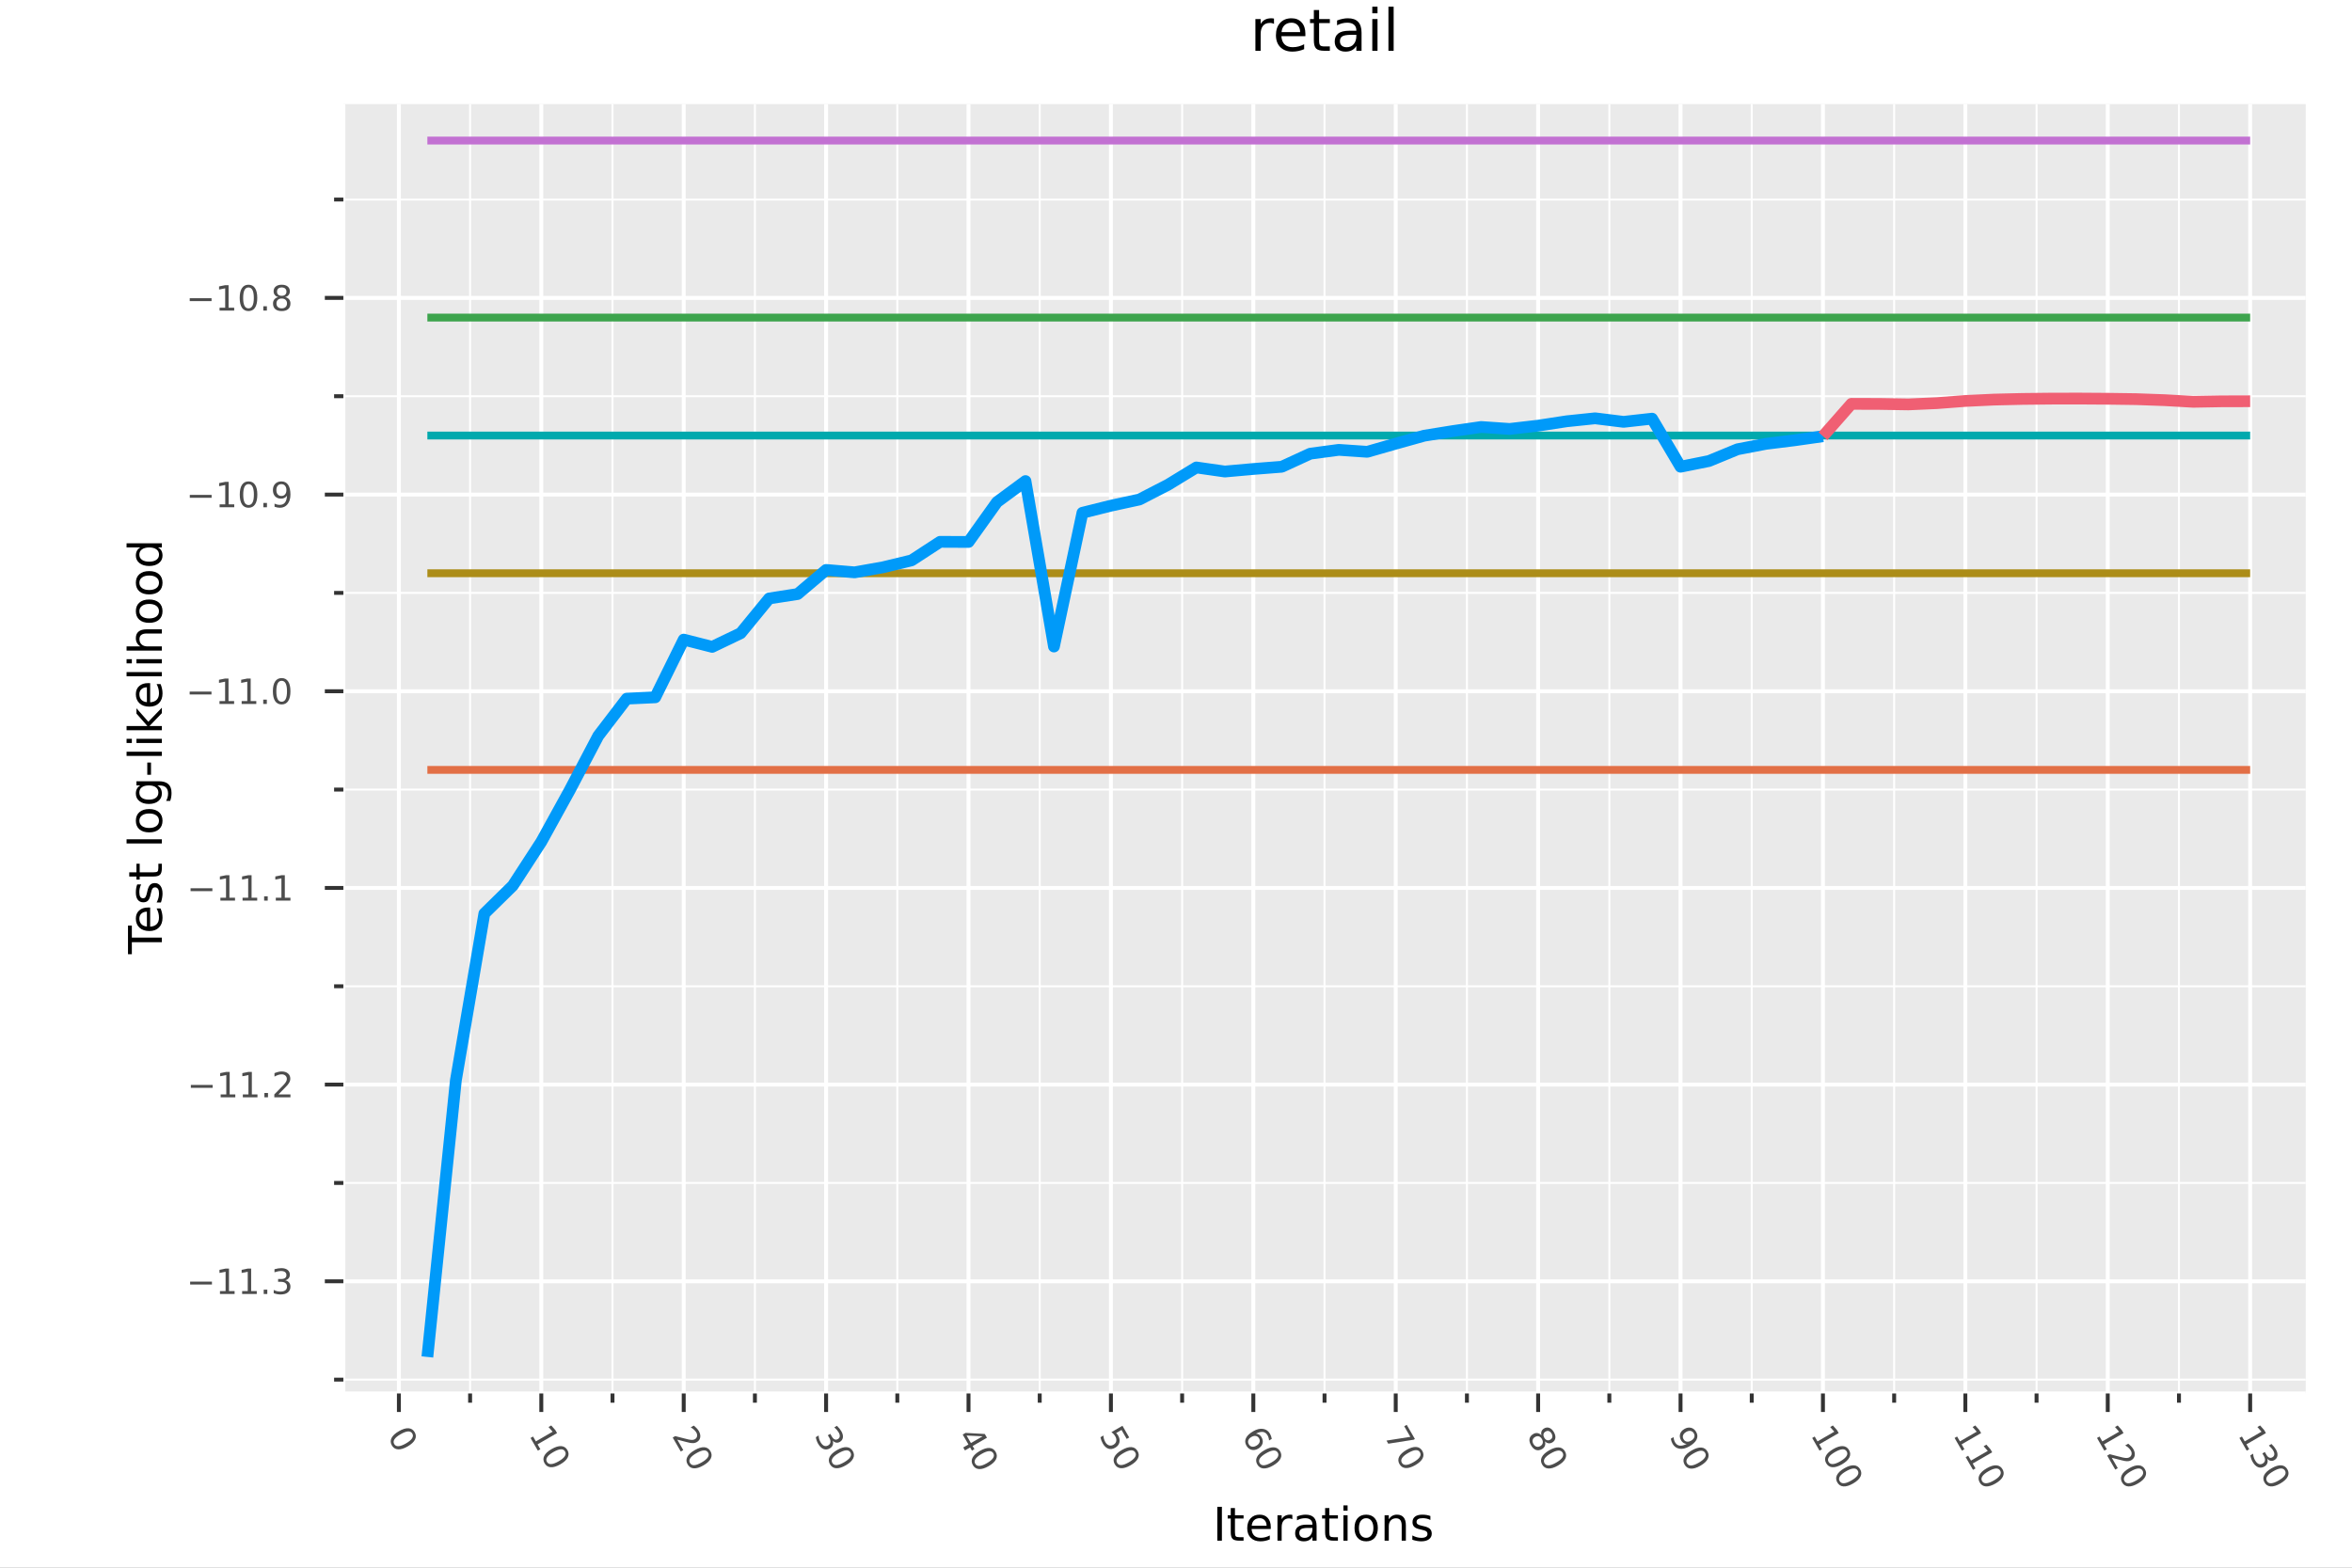 <?xml version="1.0" encoding="utf-8"?>
<svg xmlns="http://www.w3.org/2000/svg" xmlns:xlink="http://www.w3.org/1999/xlink" width="600" height="400" viewBox="0 0 2400 1600">
<rect x="0" y="0" width="2400" height="1600" fill="#808080" stroke="none"/>
<defs>
  <clipPath id="clip000">
    <rect x="0" y="0" width="2400" height="1600"/>
  </clipPath>
</defs>
<path clip-path="url(#clip000)" d="
M0 1600 L2400 1600 L2400 0 L0 0  Z
  " fill="#ffffff" fill-rule="evenodd" fill-opacity="1"/>
<defs>
  <clipPath id="clip001">
    <rect x="480" y="0" width="1681" height="1600"/>
  </clipPath>
</defs>
<path clip-path="url(#clip000)" d="
M350.366 1422.18 L2352.76 1422.18 L2352.76 106.192 L350.366 106.192  Z
  " fill="#eaeaea" fill-rule="evenodd" fill-opacity="1"/>
<defs>
  <clipPath id="clip002">
    <rect x="350" y="106" width="2003" height="1317"/>
  </clipPath>
</defs>
<polyline clip-path="url(#clip002)" style="stroke:#ffffff; stroke-linecap:butt; stroke-linejoin:round; stroke-width:4; stroke-opacity:1; fill:none" points="
  407.037,1422.18 407.037,106.192 
  "/>
<polyline clip-path="url(#clip002)" style="stroke:#ffffff; stroke-linecap:butt; stroke-linejoin:round; stroke-width:4; stroke-opacity:1; fill:none" points="
  552.348,1422.18 552.348,106.192 
  "/>
<polyline clip-path="url(#clip002)" style="stroke:#ffffff; stroke-linecap:butt; stroke-linejoin:round; stroke-width:4; stroke-opacity:1; fill:none" points="
  697.66,1422.18 697.66,106.192 
  "/>
<polyline clip-path="url(#clip002)" style="stroke:#ffffff; stroke-linecap:butt; stroke-linejoin:round; stroke-width:4; stroke-opacity:1; fill:none" points="
  842.971,1422.18 842.971,106.192 
  "/>
<polyline clip-path="url(#clip002)" style="stroke:#ffffff; stroke-linecap:butt; stroke-linejoin:round; stroke-width:4; stroke-opacity:1; fill:none" points="
  988.282,1422.18 988.282,106.192 
  "/>
<polyline clip-path="url(#clip002)" style="stroke:#ffffff; stroke-linecap:butt; stroke-linejoin:round; stroke-width:4; stroke-opacity:1; fill:none" points="
  1133.59,1422.18 1133.59,106.192 
  "/>
<polyline clip-path="url(#clip002)" style="stroke:#ffffff; stroke-linecap:butt; stroke-linejoin:round; stroke-width:4; stroke-opacity:1; fill:none" points="
  1278.91,1422.18 1278.91,106.192 
  "/>
<polyline clip-path="url(#clip002)" style="stroke:#ffffff; stroke-linecap:butt; stroke-linejoin:round; stroke-width:4; stroke-opacity:1; fill:none" points="
  1424.22,1422.18 1424.22,106.192 
  "/>
<polyline clip-path="url(#clip002)" style="stroke:#ffffff; stroke-linecap:butt; stroke-linejoin:round; stroke-width:4; stroke-opacity:1; fill:none" points="
  1569.53,1422.18 1569.53,106.192 
  "/>
<polyline clip-path="url(#clip002)" style="stroke:#ffffff; stroke-linecap:butt; stroke-linejoin:round; stroke-width:4; stroke-opacity:1; fill:none" points="
  1714.84,1422.18 1714.84,106.192 
  "/>
<polyline clip-path="url(#clip002)" style="stroke:#ffffff; stroke-linecap:butt; stroke-linejoin:round; stroke-width:4; stroke-opacity:1; fill:none" points="
  1860.15,1422.18 1860.15,106.192 
  "/>
<polyline clip-path="url(#clip002)" style="stroke:#ffffff; stroke-linecap:butt; stroke-linejoin:round; stroke-width:4; stroke-opacity:1; fill:none" points="
  2005.46,1422.18 2005.46,106.192 
  "/>
<polyline clip-path="url(#clip002)" style="stroke:#ffffff; stroke-linecap:butt; stroke-linejoin:round; stroke-width:4; stroke-opacity:1; fill:none" points="
  2150.77,1422.18 2150.77,106.192 
  "/>
<polyline clip-path="url(#clip002)" style="stroke:#ffffff; stroke-linecap:butt; stroke-linejoin:round; stroke-width:4; stroke-opacity:1; fill:none" points="
  2296.08,1422.18 2296.08,106.192 
  "/>
<polyline clip-path="url(#clip002)" style="stroke:#ffffff; stroke-linecap:butt; stroke-linejoin:round; stroke-width:2; stroke-opacity:1; fill:none" points="
  479.693,1422.18 479.693,106.192 
  "/>
<polyline clip-path="url(#clip002)" style="stroke:#ffffff; stroke-linecap:butt; stroke-linejoin:round; stroke-width:2; stroke-opacity:1; fill:none" points="
  625.004,1422.18 625.004,106.192 
  "/>
<polyline clip-path="url(#clip002)" style="stroke:#ffffff; stroke-linecap:butt; stroke-linejoin:round; stroke-width:2; stroke-opacity:1; fill:none" points="
  770.315,1422.18 770.315,106.192 
  "/>
<polyline clip-path="url(#clip002)" style="stroke:#ffffff; stroke-linecap:butt; stroke-linejoin:round; stroke-width:2; stroke-opacity:1; fill:none" points="
  915.627,1422.18 915.627,106.192 
  "/>
<polyline clip-path="url(#clip002)" style="stroke:#ffffff; stroke-linecap:butt; stroke-linejoin:round; stroke-width:2; stroke-opacity:1; fill:none" points="
  1060.94,1422.18 1060.94,106.192 
  "/>
<polyline clip-path="url(#clip002)" style="stroke:#ffffff; stroke-linecap:butt; stroke-linejoin:round; stroke-width:2; stroke-opacity:1; fill:none" points="
  1206.25,1422.18 1206.25,106.192 
  "/>
<polyline clip-path="url(#clip002)" style="stroke:#ffffff; stroke-linecap:butt; stroke-linejoin:round; stroke-width:2; stroke-opacity:1; fill:none" points="
  1351.56,1422.18 1351.56,106.192 
  "/>
<polyline clip-path="url(#clip002)" style="stroke:#ffffff; stroke-linecap:butt; stroke-linejoin:round; stroke-width:2; stroke-opacity:1; fill:none" points="
  1496.87,1422.18 1496.87,106.192 
  "/>
<polyline clip-path="url(#clip002)" style="stroke:#ffffff; stroke-linecap:butt; stroke-linejoin:round; stroke-width:2; stroke-opacity:1; fill:none" points="
  1642.18,1422.18 1642.18,106.192 
  "/>
<polyline clip-path="url(#clip002)" style="stroke:#ffffff; stroke-linecap:butt; stroke-linejoin:round; stroke-width:2; stroke-opacity:1; fill:none" points="
  1787.49,1422.18 1787.49,106.192 
  "/>
<polyline clip-path="url(#clip002)" style="stroke:#ffffff; stroke-linecap:butt; stroke-linejoin:round; stroke-width:2; stroke-opacity:1; fill:none" points="
  1932.81,1422.18 1932.81,106.192 
  "/>
<polyline clip-path="url(#clip002)" style="stroke:#ffffff; stroke-linecap:butt; stroke-linejoin:round; stroke-width:2; stroke-opacity:1; fill:none" points="
  2078.12,1422.18 2078.12,106.192 
  "/>
<polyline clip-path="url(#clip002)" style="stroke:#ffffff; stroke-linecap:butt; stroke-linejoin:round; stroke-width:2; stroke-opacity:1; fill:none" points="
  2223.43,1422.18 2223.43,106.192 
  "/>
<polyline clip-path="url(#clip000)" style="stroke:#ffffff; stroke-linecap:butt; stroke-linejoin:round; stroke-width:4; stroke-opacity:1; fill:none" points="
  350.366,1422.18 2352.76,1422.18 
  "/>
<polyline clip-path="url(#clip000)" style="stroke:#333333; stroke-linecap:butt; stroke-linejoin:round; stroke-width:4; stroke-opacity:1; fill:none" points="
  407.037,1422.18 407.037,1441.07 
  "/>
<polyline clip-path="url(#clip000)" style="stroke:#333333; stroke-linecap:butt; stroke-linejoin:round; stroke-width:4; stroke-opacity:1; fill:none" points="
  552.348,1422.18 552.348,1441.07 
  "/>
<polyline clip-path="url(#clip000)" style="stroke:#333333; stroke-linecap:butt; stroke-linejoin:round; stroke-width:4; stroke-opacity:1; fill:none" points="
  697.66,1422.18 697.66,1441.07 
  "/>
<polyline clip-path="url(#clip000)" style="stroke:#333333; stroke-linecap:butt; stroke-linejoin:round; stroke-width:4; stroke-opacity:1; fill:none" points="
  842.971,1422.18 842.971,1441.07 
  "/>
<polyline clip-path="url(#clip000)" style="stroke:#333333; stroke-linecap:butt; stroke-linejoin:round; stroke-width:4; stroke-opacity:1; fill:none" points="
  988.282,1422.18 988.282,1441.07 
  "/>
<polyline clip-path="url(#clip000)" style="stroke:#333333; stroke-linecap:butt; stroke-linejoin:round; stroke-width:4; stroke-opacity:1; fill:none" points="
  1133.59,1422.18 1133.59,1441.07 
  "/>
<polyline clip-path="url(#clip000)" style="stroke:#333333; stroke-linecap:butt; stroke-linejoin:round; stroke-width:4; stroke-opacity:1; fill:none" points="
  1278.91,1422.18 1278.91,1441.07 
  "/>
<polyline clip-path="url(#clip000)" style="stroke:#333333; stroke-linecap:butt; stroke-linejoin:round; stroke-width:4; stroke-opacity:1; fill:none" points="
  1424.22,1422.18 1424.22,1441.07 
  "/>
<polyline clip-path="url(#clip000)" style="stroke:#333333; stroke-linecap:butt; stroke-linejoin:round; stroke-width:4; stroke-opacity:1; fill:none" points="
  1569.53,1422.18 1569.53,1441.07 
  "/>
<polyline clip-path="url(#clip000)" style="stroke:#333333; stroke-linecap:butt; stroke-linejoin:round; stroke-width:4; stroke-opacity:1; fill:none" points="
  1714.84,1422.18 1714.84,1441.07 
  "/>
<polyline clip-path="url(#clip000)" style="stroke:#333333; stroke-linecap:butt; stroke-linejoin:round; stroke-width:4; stroke-opacity:1; fill:none" points="
  1860.15,1422.18 1860.15,1441.07 
  "/>
<polyline clip-path="url(#clip000)" style="stroke:#333333; stroke-linecap:butt; stroke-linejoin:round; stroke-width:4; stroke-opacity:1; fill:none" points="
  2005.46,1422.18 2005.46,1441.07 
  "/>
<polyline clip-path="url(#clip000)" style="stroke:#333333; stroke-linecap:butt; stroke-linejoin:round; stroke-width:4; stroke-opacity:1; fill:none" points="
  2150.77,1422.18 2150.77,1441.07 
  "/>
<polyline clip-path="url(#clip000)" style="stroke:#333333; stroke-linecap:butt; stroke-linejoin:round; stroke-width:4; stroke-opacity:1; fill:none" points="
  2296.08,1422.18 2296.08,1441.07 
  "/>
<polyline clip-path="url(#clip000)" style="stroke:#333333; stroke-linecap:butt; stroke-linejoin:round; stroke-width:4; stroke-opacity:1; fill:none" points="
  479.693,1422.18 479.693,1431.63 
  "/>
<polyline clip-path="url(#clip000)" style="stroke:#333333; stroke-linecap:butt; stroke-linejoin:round; stroke-width:4; stroke-opacity:1; fill:none" points="
  625.004,1422.18 625.004,1431.63 
  "/>
<polyline clip-path="url(#clip000)" style="stroke:#333333; stroke-linecap:butt; stroke-linejoin:round; stroke-width:4; stroke-opacity:1; fill:none" points="
  770.315,1422.18 770.315,1431.63 
  "/>
<polyline clip-path="url(#clip000)" style="stroke:#333333; stroke-linecap:butt; stroke-linejoin:round; stroke-width:4; stroke-opacity:1; fill:none" points="
  915.627,1422.18 915.627,1431.63 
  "/>
<polyline clip-path="url(#clip000)" style="stroke:#333333; stroke-linecap:butt; stroke-linejoin:round; stroke-width:4; stroke-opacity:1; fill:none" points="
  1060.94,1422.18 1060.94,1431.63 
  "/>
<polyline clip-path="url(#clip000)" style="stroke:#333333; stroke-linecap:butt; stroke-linejoin:round; stroke-width:4; stroke-opacity:1; fill:none" points="
  1206.25,1422.18 1206.25,1431.63 
  "/>
<polyline clip-path="url(#clip000)" style="stroke:#333333; stroke-linecap:butt; stroke-linejoin:round; stroke-width:4; stroke-opacity:1; fill:none" points="
  1351.56,1422.18 1351.56,1431.63 
  "/>
<polyline clip-path="url(#clip000)" style="stroke:#333333; stroke-linecap:butt; stroke-linejoin:round; stroke-width:4; stroke-opacity:1; fill:none" points="
  1496.87,1422.18 1496.87,1431.63 
  "/>
<polyline clip-path="url(#clip000)" style="stroke:#333333; stroke-linecap:butt; stroke-linejoin:round; stroke-width:4; stroke-opacity:1; fill:none" points="
  1642.18,1422.18 1642.18,1431.63 
  "/>
<polyline clip-path="url(#clip000)" style="stroke:#333333; stroke-linecap:butt; stroke-linejoin:round; stroke-width:4; stroke-opacity:1; fill:none" points="
  1787.49,1422.18 1787.49,1431.63 
  "/>
<polyline clip-path="url(#clip000)" style="stroke:#333333; stroke-linecap:butt; stroke-linejoin:round; stroke-width:4; stroke-opacity:1; fill:none" points="
  1932.81,1422.18 1932.81,1431.63 
  "/>
<polyline clip-path="url(#clip000)" style="stroke:#333333; stroke-linecap:butt; stroke-linejoin:round; stroke-width:4; stroke-opacity:1; fill:none" points="
  2078.12,1422.18 2078.12,1431.63 
  "/>
<polyline clip-path="url(#clip000)" style="stroke:#333333; stroke-linecap:butt; stroke-linejoin:round; stroke-width:4; stroke-opacity:1; fill:none" points="
  2223.43,1422.18 2223.43,1431.63 
  "/>
<path clip-path="url(#clip000)" d="M420.74 1463.13 Q419.386 1460.78 416.385 1460.93 Q413.408 1461.09 408.777 1463.76 Q404.161 1466.43 402.523 1468.94 Q400.908 1471.45 402.262 1473.8 Q403.625 1476.16 406.602 1476 Q409.604 1475.85 414.219 1473.19 Q418.85 1470.52 420.465 1468 Q422.103 1465.49 420.74 1463.13 M423.146 1461.74 Q425.325 1465.51 423.479 1469.23 Q421.656 1472.94 415.973 1476.23 Q410.305 1479.5 406.158 1479.23 Q402.035 1478.96 399.857 1475.19 Q397.678 1471.41 399.5 1467.69 Q401.346 1463.98 407.015 1460.71 Q412.698 1457.43 416.821 1457.69 Q420.967 1457.97 423.146 1461.74 Z" fill="#4c4c4c" fill-rule="evenodd" fill-opacity="1" /><path clip-path="url(#clip000)" d="M543.932 1466.14 L546.797 1471.1 L563.922 1461.21 L559.723 1456.44 L562.49 1454.84 L566.671 1459.58 L568.425 1462.62 L548.533 1474.11 L551.398 1479.07 L548.842 1480.54 L541.376 1467.61 L543.932 1466.14 Z" fill="#4c4c4c" fill-rule="evenodd" fill-opacity="1" /><path clip-path="url(#clip000)" d="M576.581 1481.37 Q575.227 1479.02 572.226 1479.17 Q569.248 1479.33 564.617 1482 Q560.002 1484.66 558.363 1487.17 Q556.749 1489.69 558.103 1492.04 Q559.466 1494.4 562.443 1494.24 Q565.444 1494.09 570.06 1491.43 Q574.691 1488.75 576.306 1486.24 Q577.944 1483.73 576.581 1481.37 M578.987 1479.98 Q581.165 1483.75 579.319 1487.46 Q577.497 1491.18 571.814 1494.46 Q566.145 1497.74 561.999 1497.46 Q557.876 1497.2 555.697 1493.42 Q553.519 1489.65 555.341 1485.93 Q557.187 1482.22 562.855 1478.95 Q568.539 1475.67 572.661 1475.93 Q576.808 1476.2 578.987 1479.98 Z" fill="#4c4c4c" fill-rule="evenodd" fill-opacity="1" /><path clip-path="url(#clip000)" d="M691.101 1469.35 L697.221 1479.95 L694.665 1481.43 L686.436 1467.18 L688.992 1465.7 Q691.779 1466.4 696.505 1467.64 Q701.255 1468.89 702.569 1469.15 Q705.05 1469.66 706.508 1469.58 Q707.989 1469.51 709.087 1468.87 Q710.876 1467.84 711.274 1465.93 Q711.681 1464.03 710.518 1462.01 Q709.694 1460.59 708.277 1459.28 Q706.87 1457.99 704.821 1456.76 L707.888 1454.99 Q709.683 1456.4 710.98 1457.78 Q712.276 1459.15 713.039 1460.48 Q715.053 1463.97 714.507 1467.05 Q713.961 1470.13 711.044 1471.81 Q709.661 1472.61 708.109 1472.81 Q706.581 1473.01 704.107 1472.61 Q703.454 1472.49 700.201 1471.68 Q696.963 1470.86 691.101 1469.35 Z" fill="#4c4c4c" fill-rule="evenodd" fill-opacity="1" /><path clip-path="url(#clip000)" d="M722.543 1482.49 Q721.189 1480.15 718.188 1480.3 Q715.211 1480.45 710.58 1483.13 Q705.964 1485.79 704.326 1488.3 Q702.711 1490.82 704.065 1493.16 Q705.428 1495.52 708.406 1495.37 Q711.407 1495.22 716.023 1492.55 Q720.653 1489.88 722.268 1487.36 Q723.906 1484.86 722.543 1482.49 M724.949 1481.11 Q727.128 1484.88 725.282 1488.59 Q723.459 1492.31 717.776 1495.59 Q712.108 1498.86 707.961 1498.59 Q703.839 1498.33 701.66 1494.55 Q699.481 1490.78 701.303 1487.06 Q703.149 1483.35 708.818 1480.08 Q714.501 1476.79 718.624 1477.06 Q722.77 1477.33 724.949 1481.11 Z" fill="#4c4c4c" fill-rule="evenodd" fill-opacity="1" /><path clip-path="url(#clip000)" d="M849.71 1470.34 Q850.503 1472.79 849.732 1474.86 Q848.971 1476.94 846.806 1478.19 Q843.483 1480.11 840.344 1478.87 Q837.205 1477.64 834.775 1473.43 Q833.959 1472.01 833.377 1470.35 Q832.788 1468.7 832.424 1466.79 L835.356 1465.09 Q835.348 1466.78 835.84 1468.5 Q836.333 1470.22 837.279 1471.86 Q838.928 1474.72 840.915 1475.56 Q842.911 1476.41 845.061 1475.17 Q847.045 1474.02 847.351 1471.98 Q847.68 1469.95 846.247 1467.47 L844.737 1464.85 L847.233 1463.41 L848.813 1466.14 Q850.106 1468.38 851.679 1469.06 Q853.267 1469.73 854.951 1468.76 Q856.68 1467.76 856.885 1465.99 Q857.114 1464.24 855.795 1461.95 Q855.074 1460.71 853.979 1459.43 Q852.884 1458.16 851.323 1456.78 L854.029 1455.21 Q855.509 1456.67 856.617 1458.03 Q857.734 1459.41 858.507 1460.75 Q860.504 1464.21 860.088 1467.13 Q859.688 1470.05 857.011 1471.6 Q855.147 1472.67 853.238 1472.35 Q851.343 1472.02 849.71 1470.34 Z" fill="#4c4c4c" fill-rule="evenodd" fill-opacity="1" /><path clip-path="url(#clip000)" d="M867.803 1482.4 Q866.449 1480.06 863.447 1480.21 Q860.47 1480.36 855.839 1483.04 Q851.223 1485.7 849.585 1488.21 Q847.97 1490.73 849.325 1493.07 Q850.687 1495.43 853.665 1495.28 Q856.666 1495.13 861.282 1492.46 Q865.913 1489.79 867.527 1487.27 Q869.166 1484.76 867.803 1482.4 M870.208 1481.02 Q872.387 1484.79 870.541 1488.5 Q868.719 1492.22 863.035 1495.5 Q857.367 1498.77 853.221 1498.5 Q849.098 1498.24 846.919 1494.46 Q844.74 1490.69 846.563 1486.97 Q848.409 1483.26 854.077 1479.98 Q859.76 1476.7 863.883 1476.97 Q868.03 1477.24 870.208 1481.02 Z" fill="#4c4c4c" fill-rule="evenodd" fill-opacity="1" /><path clip-path="url(#clip000)" d="M1002.71 1465.88 L986.301 1465.13 L990.728 1472.8 L1002.71 1465.88 M1004.9 1463.55 L1007.1 1467.37 L992.472 1475.82 L994.321 1479.02 L991.796 1480.48 L989.947 1477.28 L984.654 1480.33 L982.909 1477.31 L988.202 1474.25 L982.351 1464.12 L985.283 1462.43 L1004.9 1463.55 Z" fill="#4c4c4c" fill-rule="evenodd" fill-opacity="1" /><path clip-path="url(#clip000)" d="M1013.6 1483.25 Q1012.25 1480.9 1009.24 1481.05 Q1006.27 1481.21 1001.64 1483.88 Q997.021 1486.54 995.382 1489.05 Q993.768 1491.57 995.122 1493.91 Q996.485 1496.28 999.462 1496.12 Q1002.46 1495.97 1007.08 1493.31 Q1011.71 1490.63 1013.32 1488.12 Q1014.96 1485.61 1013.6 1483.25 M1016.01 1481.86 Q1018.18 1485.63 1016.34 1489.34 Q1014.52 1493.06 1008.83 1496.34 Q1003.16 1499.62 999.018 1499.34 Q994.895 1499.08 992.716 1495.3 Q990.538 1491.53 992.36 1487.81 Q994.206 1484.1 999.874 1480.83 Q1005.56 1477.55 1009.68 1477.81 Q1013.83 1478.08 1016.01 1481.86 Z" fill="#4c4c4c" fill-rule="evenodd" fill-opacity="1" /><path clip-path="url(#clip000)" d="M1145.36 1455.16 L1152.25 1467.09 L1149.69 1468.56 L1144.41 1459.42 L1138.91 1462.6 Q1139.52 1463.13 1140.01 1463.73 Q1140.51 1464.32 1140.89 1464.98 Q1143.06 1468.74 1142.27 1472.13 Q1141.48 1475.51 1137.96 1477.54 Q1134.33 1479.63 1131.02 1478.54 Q1127.72 1477.44 1125.35 1473.34 Q1124.53 1471.92 1123.92 1470.31 Q1123.32 1468.71 1122.9 1466.87 L1125.95 1465.11 Q1125.99 1466.89 1126.47 1468.54 Q1126.94 1470.19 1127.87 1471.8 Q1129.37 1474.4 1131.61 1475.13 Q1133.86 1475.86 1136.2 1474.51 Q1138.55 1473.15 1139.04 1470.84 Q1139.53 1468.53 1138.03 1465.93 Q1137.33 1464.72 1136.35 1463.65 Q1135.39 1462.61 1134.09 1461.67 L1145.36 1455.16 Z" fill="#4c4c4c" fill-rule="evenodd" fill-opacity="1" /><path clip-path="url(#clip000)" d="M1158.41 1482.37 Q1157.05 1480.03 1154.05 1480.18 Q1151.08 1480.33 1146.44 1483.01 Q1141.83 1485.67 1140.19 1488.18 Q1138.58 1490.7 1139.93 1493.04 Q1141.29 1495.4 1144.27 1495.25 Q1147.27 1495.1 1151.89 1492.43 Q1156.52 1489.76 1158.13 1487.24 Q1159.77 1484.73 1158.41 1482.37 M1160.81 1480.99 Q1162.99 1484.76 1161.15 1488.47 Q1159.32 1492.19 1153.64 1495.47 Q1147.97 1498.74 1143.83 1498.47 Q1139.7 1498.21 1137.52 1494.43 Q1135.35 1490.66 1137.17 1486.94 Q1139.01 1483.23 1144.68 1479.95 Q1150.37 1476.67 1154.49 1476.94 Q1158.63 1477.21 1160.81 1480.99 Z" fill="#4c4c4c" fill-rule="evenodd" fill-opacity="1" /><path clip-path="url(#clip000)" d="M1284.74 1468.01 Q1283.56 1465.97 1281.47 1465.57 Q1279.38 1465.19 1276.95 1466.6 Q1274.53 1467.99 1273.8 1470 Q1273.1 1472.01 1274.28 1474.05 Q1275.46 1476.1 1277.54 1476.48 Q1279.65 1476.87 1282.07 1475.47 Q1284.51 1474.06 1285.21 1472.05 Q1285.92 1470.06 1284.74 1468.01 M1297.74 1468.55 L1294.97 1470.14 Q1294.86 1468.69 1294.46 1467.35 Q1294.08 1466.03 1293.42 1464.89 Q1291.69 1461.88 1288.74 1461.46 Q1285.79 1461.05 1281.56 1463.19 Q1283.38 1463.33 1284.84 1464.26 Q1286.32 1465.19 1287.25 1466.8 Q1289.21 1470.19 1288.27 1473.33 Q1287.37 1476.48 1283.83 1478.52 Q1280.37 1480.52 1277.1 1479.68 Q1273.83 1478.84 1271.87 1475.44 Q1269.62 1471.55 1271.41 1467.77 Q1273.21 1463.98 1278.88 1460.71 Q1284.2 1457.64 1288.82 1458.34 Q1293.45 1459.03 1295.91 1463.29 Q1296.57 1464.43 1297.01 1465.72 Q1297.46 1467.02 1297.74 1468.55 Z" fill="#4c4c4c" fill-rule="evenodd" fill-opacity="1" /><path clip-path="url(#clip000)" d="M1303.85 1482.6 Q1302.5 1480.25 1299.49 1480.4 Q1296.52 1480.56 1291.89 1483.23 Q1287.27 1485.9 1285.63 1488.41 Q1284.02 1490.92 1285.37 1493.27 Q1286.73 1495.63 1289.71 1495.47 Q1292.71 1495.32 1297.33 1492.66 Q1301.96 1489.99 1303.57 1487.47 Q1305.21 1484.96 1303.85 1482.6 M1306.26 1481.21 Q1308.43 1484.98 1306.59 1488.7 Q1304.77 1492.42 1299.08 1495.7 Q1293.41 1498.97 1289.27 1498.7 Q1285.14 1498.43 1282.97 1494.66 Q1280.79 1490.88 1282.61 1487.16 Q1284.46 1483.45 1290.12 1480.18 Q1295.81 1476.9 1299.93 1477.16 Q1304.08 1477.44 1306.26 1481.21 Z" fill="#4c4c4c" fill-rule="evenodd" fill-opacity="1" /><path clip-path="url(#clip000)" d="M1435.44 1454.22 L1443.77 1468.65 L1442.48 1469.4 L1416.62 1473.46 L1414.79 1470.29 L1439.11 1466.47 L1432.88 1455.69 L1435.44 1454.22 Z" fill="#4c4c4c" fill-rule="evenodd" fill-opacity="1" /><path clip-path="url(#clip000)" d="M1448.94 1482.22 Q1447.59 1479.88 1444.59 1480.03 Q1441.61 1480.18 1436.98 1482.86 Q1432.36 1485.52 1430.73 1488.03 Q1429.11 1490.55 1430.47 1492.89 Q1431.83 1495.25 1434.81 1495.1 Q1437.81 1494.95 1442.42 1492.28 Q1447.05 1489.61 1448.67 1487.09 Q1450.31 1484.58 1448.94 1482.22 M1451.35 1480.84 Q1453.53 1484.61 1451.68 1488.32 Q1449.86 1492.04 1444.18 1495.32 Q1438.51 1498.59 1434.36 1498.32 Q1430.24 1498.06 1428.06 1494.28 Q1425.88 1490.51 1427.7 1486.79 Q1429.55 1483.08 1435.22 1479.8 Q1440.9 1476.52 1445.02 1476.79 Q1449.17 1477.06 1451.35 1480.84 Z" fill="#4c4c4c" fill-rule="evenodd" fill-opacity="1" /><path clip-path="url(#clip000)" d="M1573.41 1468.72 Q1572.16 1466.56 1570.28 1465.98 Q1568.41 1465.41 1566.38 1466.58 Q1564.35 1467.76 1563.91 1469.66 Q1563.47 1471.57 1564.72 1473.74 Q1565.97 1475.9 1567.85 1476.48 Q1569.74 1477.05 1571.75 1475.89 Q1573.78 1474.72 1574.22 1472.8 Q1574.67 1470.9 1573.41 1468.72 M1572.95 1464.94 Q1572.3 1462.7 1573.01 1460.83 Q1573.72 1458.98 1575.64 1457.87 Q1578.33 1456.31 1581 1457.32 Q1583.67 1458.34 1585.6 1461.68 Q1587.54 1465.03 1587.08 1467.85 Q1586.62 1470.66 1583.92 1472.21 Q1582 1473.32 1580.03 1473 Q1578.06 1472.69 1576.46 1471.03 Q1577.22 1473.52 1576.43 1475.59 Q1575.66 1477.69 1573.51 1478.93 Q1570.25 1480.81 1567.35 1479.82 Q1564.46 1478.84 1562.31 1475.13 Q1560.17 1471.41 1560.76 1468.41 Q1561.36 1465.41 1564.62 1463.53 Q1566.77 1462.29 1568.97 1462.66 Q1571.17 1463.04 1572.95 1464.94 M1577.1 1461.06 Q1575.36 1462.06 1575.01 1463.71 Q1574.66 1465.37 1575.8 1467.34 Q1576.93 1469.29 1578.54 1469.83 Q1580.16 1470.38 1581.9 1469.37 Q1583.65 1468.36 1583.98 1466.69 Q1584.32 1465.02 1583.2 1463.07 Q1582.06 1461.1 1580.45 1460.57 Q1578.85 1460.05 1577.1 1461.06 Z" fill="#4c4c4c" fill-rule="evenodd" fill-opacity="1" /><path clip-path="url(#clip000)" d="M1594.51 1482.66 Q1593.15 1480.31 1590.15 1480.46 Q1587.17 1480.62 1582.54 1483.29 Q1577.93 1485.96 1576.29 1488.47 Q1574.67 1490.98 1576.03 1493.33 Q1577.39 1495.69 1580.37 1495.53 Q1583.37 1495.38 1587.99 1492.72 Q1592.62 1490.05 1594.23 1487.53 Q1595.87 1485.02 1594.51 1482.66 M1596.91 1481.27 Q1599.09 1485.04 1597.25 1488.76 Q1595.42 1492.48 1589.74 1495.76 Q1584.07 1499.03 1579.92 1498.76 Q1575.8 1498.49 1573.62 1494.72 Q1571.44 1490.94 1573.27 1487.23 Q1575.11 1483.51 1580.78 1480.24 Q1586.46 1476.96 1590.59 1477.23 Q1594.73 1477.5 1596.91 1481.27 Z" fill="#4c4c4c" fill-rule="evenodd" fill-opacity="1" /><path clip-path="url(#clip000)" d="M1704.91 1468.35 L1707.68 1466.75 Q1707.8 1468.21 1708.19 1469.55 Q1708.58 1470.88 1709.23 1472.01 Q1710.97 1475.02 1713.9 1475.43 Q1716.85 1475.86 1721.1 1473.7 Q1719.3 1473.58 1717.83 1472.64 Q1716.37 1471.7 1715.43 1470.08 Q1713.49 1466.71 1714.38 1463.57 Q1715.3 1460.43 1718.83 1458.39 Q1722.29 1456.4 1725.56 1457.23 Q1728.83 1458.07 1730.79 1461.47 Q1733.04 1465.36 1731.23 1469.14 Q1729.44 1472.91 1723.76 1476.2 Q1718.45 1479.26 1713.82 1478.57 Q1709.21 1477.88 1706.76 1473.62 Q1706.1 1472.48 1705.64 1471.18 Q1705.19 1469.87 1704.91 1468.35 M1717.92 1468.9 Q1719.1 1470.95 1721.19 1471.33 Q1723.28 1471.72 1725.71 1470.32 Q1728.14 1468.92 1728.84 1466.91 Q1729.57 1464.9 1728.39 1462.86 Q1727.21 1460.81 1725.1 1460.43 Q1723.01 1460.05 1720.59 1461.44 Q1718.16 1462.85 1717.44 1464.85 Q1716.74 1466.86 1717.92 1468.9 Z" fill="#4c4c4c" fill-rule="evenodd" fill-opacity="1" /><path clip-path="url(#clip000)" d="M1739.91 1482.81 Q1738.55 1480.46 1735.55 1480.61 Q1732.57 1480.77 1727.94 1483.44 Q1723.33 1486.11 1721.69 1488.62 Q1720.07 1491.13 1721.43 1493.48 Q1722.79 1495.84 1725.77 1495.68 Q1728.77 1495.53 1733.38 1492.87 Q1738.01 1490.2 1739.63 1487.68 Q1741.27 1485.17 1739.91 1482.81 M1742.31 1481.42 Q1744.49 1485.2 1742.64 1488.91 Q1740.82 1492.63 1735.14 1495.91 Q1729.47 1499.18 1725.32 1498.91 Q1721.2 1498.64 1719.02 1494.87 Q1716.84 1491.09 1718.66 1487.38 Q1720.51 1483.66 1726.18 1480.39 Q1731.86 1477.11 1735.99 1477.38 Q1740.13 1477.65 1742.31 1481.42 Z" fill="#4c4c4c" fill-rule="evenodd" fill-opacity="1" /><path clip-path="url(#clip000)" d="M1851.73 1466.14 L1854.6 1471.1 L1871.72 1461.21 L1867.53 1456.44 L1870.29 1454.84 L1874.47 1459.58 L1876.23 1462.62 L1856.34 1474.11 L1859.2 1479.07 L1856.64 1480.54 L1849.18 1467.61 L1851.73 1466.14 Z" fill="#4c4c4c" fill-rule="evenodd" fill-opacity="1" /><path clip-path="url(#clip000)" d="M1884.38 1481.37 Q1883.03 1479.02 1880.03 1479.17 Q1877.05 1479.33 1872.42 1482 Q1867.8 1484.66 1866.17 1487.17 Q1864.55 1489.69 1865.9 1492.04 Q1867.27 1494.4 1870.25 1494.24 Q1873.25 1494.09 1877.86 1491.43 Q1882.49 1488.75 1884.11 1486.24 Q1885.75 1483.73 1884.38 1481.37 M1886.79 1479.98 Q1888.97 1483.75 1887.12 1487.46 Q1885.3 1491.18 1879.62 1494.46 Q1873.95 1497.74 1869.8 1497.46 Q1865.68 1497.2 1863.5 1493.42 Q1861.32 1489.65 1863.14 1485.93 Q1864.99 1482.22 1870.66 1478.95 Q1876.34 1475.67 1880.46 1475.93 Q1884.61 1476.2 1886.79 1479.98 Z" fill="#4c4c4c" fill-rule="evenodd" fill-opacity="1" /><path clip-path="url(#clip000)" d="M1895.69 1500.96 Q1894.34 1498.61 1891.34 1498.76 Q1888.36 1498.92 1883.73 1501.59 Q1879.11 1504.26 1877.48 1506.76 Q1875.86 1509.28 1877.22 1511.63 Q1878.58 1513.99 1881.56 1513.83 Q1884.56 1513.68 1889.17 1511.02 Q1893.8 1508.34 1895.42 1505.83 Q1897.06 1503.32 1895.69 1500.96 M1898.1 1499.57 Q1900.28 1503.34 1898.43 1507.05 Q1896.61 1510.77 1890.93 1514.05 Q1885.26 1517.33 1881.11 1517.05 Q1876.99 1516.79 1874.81 1513.01 Q1872.63 1509.24 1874.45 1505.52 Q1876.3 1501.81 1881.97 1498.54 Q1887.65 1495.26 1891.77 1495.52 Q1895.92 1495.8 1898.1 1499.57 Z" fill="#4c4c4c" fill-rule="evenodd" fill-opacity="1" /><path clip-path="url(#clip000)" d="M1997.05 1466.14 L1999.91 1471.1 L2017.04 1461.21 L2012.84 1456.44 L2015.6 1454.84 L2019.78 1459.58 L2021.54 1462.62 L2001.65 1474.11 L2004.51 1479.07 L2001.96 1480.54 L1994.49 1467.61 L1997.05 1466.14 Z" fill="#4c4c4c" fill-rule="evenodd" fill-opacity="1" /><path clip-path="url(#clip000)" d="M2008.36 1485.73 L2011.22 1490.69 L2028.35 1480.8 L2024.15 1476.03 L2026.91 1474.43 L2031.1 1479.18 L2032.85 1482.21 L2012.96 1493.7 L2015.82 1498.66 L2013.27 1500.13 L2005.8 1487.2 L2008.36 1485.73 Z" fill="#4c4c4c" fill-rule="evenodd" fill-opacity="1" /><path clip-path="url(#clip000)" d="M2041.01 1500.96 Q2039.65 1498.61 2036.65 1498.76 Q2033.67 1498.92 2029.04 1501.59 Q2024.43 1504.26 2022.79 1506.76 Q2021.17 1509.28 2022.53 1511.63 Q2023.89 1513.99 2026.87 1513.83 Q2029.87 1513.68 2034.48 1511.02 Q2039.12 1508.34 2040.73 1505.83 Q2042.37 1503.32 2041.01 1500.96 M2043.41 1499.57 Q2045.59 1503.34 2043.74 1507.05 Q2041.92 1510.77 2036.24 1514.05 Q2030.57 1517.33 2026.42 1517.05 Q2022.3 1516.79 2020.12 1513.01 Q2017.94 1509.24 2019.77 1505.52 Q2021.61 1501.81 2027.28 1498.54 Q2032.96 1495.26 2037.09 1495.52 Q2041.23 1495.8 2043.41 1499.57 Z" fill="#4c4c4c" fill-rule="evenodd" fill-opacity="1" /><path clip-path="url(#clip000)" d="M2142.36 1466.14 L2145.22 1471.1 L2162.35 1461.21 L2158.15 1456.44 L2160.91 1454.84 L2165.1 1459.58 L2166.85 1462.62 L2146.96 1474.11 L2149.82 1479.07 L2147.27 1480.54 L2139.8 1467.61 L2142.36 1466.14 Z" fill="#4c4c4c" fill-rule="evenodd" fill-opacity="1" /><path clip-path="url(#clip000)" d="M2154.87 1487.82 L2160.99 1498.42 L2158.44 1499.89 L2150.21 1485.64 L2152.77 1484.16 Q2155.55 1484.86 2160.28 1486.1 Q2165.03 1487.35 2166.34 1487.61 Q2168.82 1488.12 2170.28 1488.04 Q2171.76 1487.97 2172.86 1487.34 Q2174.65 1486.3 2175.05 1484.39 Q2175.45 1482.49 2174.29 1480.48 Q2173.47 1479.05 2172.05 1477.74 Q2170.64 1476.45 2168.59 1475.23 L2171.66 1473.46 Q2173.46 1474.86 2174.75 1476.24 Q2176.05 1477.62 2176.81 1478.94 Q2178.83 1482.43 2178.28 1485.51 Q2177.73 1488.59 2174.82 1490.28 Q2173.43 1491.08 2171.88 1491.27 Q2170.35 1491.47 2167.88 1491.07 Q2167.23 1490.95 2163.97 1490.14 Q2160.74 1489.32 2154.87 1487.82 Z" fill="#4c4c4c" fill-rule="evenodd" fill-opacity="1" /><path clip-path="url(#clip000)" d="M2186.32 1500.96 Q2184.96 1498.61 2181.96 1498.76 Q2178.98 1498.92 2174.35 1501.59 Q2169.74 1504.26 2168.1 1506.76 Q2166.48 1509.28 2167.84 1511.63 Q2169.2 1513.99 2172.18 1513.83 Q2175.18 1513.68 2179.8 1511.02 Q2184.43 1508.34 2186.04 1505.83 Q2187.68 1503.32 2186.32 1500.96 M2188.72 1499.57 Q2190.9 1503.34 2189.05 1507.05 Q2187.23 1510.77 2181.55 1514.05 Q2175.88 1517.33 2171.73 1517.05 Q2167.61 1516.79 2165.43 1513.01 Q2163.25 1509.24 2165.08 1505.52 Q2166.92 1501.81 2172.59 1498.54 Q2178.27 1495.26 2182.4 1495.52 Q2186.54 1495.8 2188.72 1499.57 Z" fill="#4c4c4c" fill-rule="evenodd" fill-opacity="1" /><path clip-path="url(#clip000)" d="M2287.67 1466.14 L2290.53 1471.1 L2307.66 1461.21 L2303.46 1456.44 L2306.23 1454.84 L2310.41 1459.58 L2312.16 1462.62 L2292.27 1474.11 L2295.13 1479.07 L2292.58 1480.54 L2285.11 1467.61 L2287.67 1466.14 Z" fill="#4c4c4c" fill-rule="evenodd" fill-opacity="1" /><path clip-path="url(#clip000)" d="M2313.54 1488.89 Q2314.33 1491.34 2313.56 1493.41 Q2312.8 1495.49 2310.63 1496.74 Q2307.31 1498.66 2304.17 1497.43 Q2301.03 1496.19 2298.6 1491.98 Q2297.78 1490.57 2297.2 1488.9 Q2296.61 1487.25 2296.25 1485.34 L2299.18 1483.65 Q2299.17 1485.34 2299.67 1487.06 Q2300.16 1488.78 2301.1 1490.41 Q2302.75 1493.27 2304.74 1494.11 Q2306.74 1494.96 2308.89 1493.72 Q2310.87 1492.57 2311.18 1490.53 Q2311.5 1488.5 2310.07 1486.02 L2308.56 1483.4 L2311.06 1481.96 L2312.64 1484.7 Q2313.93 1486.94 2315.5 1487.61 Q2317.09 1488.28 2318.78 1487.31 Q2320.5 1486.31 2320.71 1484.55 Q2320.94 1482.79 2319.62 1480.51 Q2318.9 1479.26 2317.8 1477.99 Q2316.71 1476.71 2315.15 1475.33 L2317.85 1473.77 Q2319.33 1475.22 2320.44 1476.58 Q2321.56 1477.96 2322.33 1479.3 Q2324.33 1482.76 2323.91 1485.69 Q2323.51 1488.6 2320.84 1490.15 Q2318.97 1491.22 2317.06 1490.9 Q2315.17 1490.57 2313.54 1488.89 Z" fill="#4c4c4c" fill-rule="evenodd" fill-opacity="1" /><path clip-path="url(#clip000)" d="M2331.63 1500.96 Q2330.27 1498.61 2327.27 1498.76 Q2324.3 1498.92 2319.66 1501.59 Q2315.05 1504.26 2313.41 1506.76 Q2311.8 1509.28 2313.15 1511.63 Q2314.51 1513.99 2317.49 1513.83 Q2320.49 1513.68 2325.11 1511.02 Q2329.74 1508.34 2331.35 1505.83 Q2332.99 1503.32 2331.63 1500.96 M2334.03 1499.57 Q2336.21 1503.34 2334.37 1507.05 Q2332.54 1510.77 2326.86 1514.05 Q2321.19 1517.33 2317.05 1517.05 Q2312.92 1516.79 2310.74 1513.01 Q2308.57 1509.24 2310.39 1505.52 Q2312.23 1501.81 2317.9 1498.54 Q2323.59 1495.26 2327.71 1495.52 Q2331.85 1495.8 2334.03 1499.57 Z" fill="#4c4c4c" fill-rule="evenodd" fill-opacity="1" /><path clip-path="url(#clip000)" d="M1242.15 1537.87 L1246.83 1537.87 L1246.83 1572.43 L1242.15 1572.43 L1242.15 1537.87 Z" fill="#000000" fill-rule="evenodd" fill-opacity="1" /><path clip-path="url(#clip000)" d="M1260.16 1539.15 L1260.16 1546.51 L1268.93 1546.51 L1268.93 1549.82 L1260.16 1549.82 L1260.16 1563.89 Q1260.16 1567.06 1261.02 1567.97 Q1261.9 1568.87 1264.56 1568.87 L1268.93 1568.87 L1268.93 1572.43 L1264.56 1572.43 Q1259.63 1572.43 1257.75 1570.6 Q1255.88 1568.75 1255.88 1563.89 L1255.88 1549.82 L1252.75 1549.82 L1252.75 1546.51 L1255.88 1546.51 L1255.88 1539.15 L1260.16 1539.15 Z" fill="#000000" fill-rule="evenodd" fill-opacity="1" /><path clip-path="url(#clip000)" d="M1296.71 1558.41 L1296.71 1560.49 L1277.13 1560.49 Q1277.41 1564.89 1279.77 1567.2 Q1282.15 1569.49 1286.39 1569.49 Q1288.84 1569.49 1291.13 1568.89 Q1293.45 1568.29 1295.72 1567.09 L1295.72 1571.11 Q1293.42 1572.09 1291.02 1572.6 Q1288.61 1573.1 1286.13 1573.1 Q1279.93 1573.1 1276.29 1569.49 Q1272.68 1565.88 1272.68 1559.73 Q1272.68 1553.36 1276.11 1549.63 Q1279.56 1545.88 1285.39 1545.88 Q1290.62 1545.88 1293.66 1549.26 Q1296.71 1552.62 1296.71 1558.41 M1292.45 1557.16 Q1292.41 1553.66 1290.48 1551.58 Q1288.59 1549.49 1285.44 1549.49 Q1281.87 1549.49 1279.72 1551.51 Q1277.59 1553.52 1277.27 1557.18 L1292.45 1557.16 Z" fill="#000000" fill-rule="evenodd" fill-opacity="1" /><path clip-path="url(#clip000)" d="M1318.73 1550.49 Q1318.01 1550.07 1317.15 1549.89 Q1316.32 1549.68 1315.3 1549.68 Q1311.69 1549.68 1309.74 1552.04 Q1307.82 1554.38 1307.82 1558.78 L1307.82 1572.43 L1303.54 1572.43 L1303.54 1546.51 L1307.82 1546.51 L1307.82 1550.54 Q1309.17 1548.17 1311.32 1547.04 Q1313.47 1545.88 1316.55 1545.88 Q1316.99 1545.88 1317.52 1545.95 Q1318.05 1546 1318.7 1546.11 L1318.73 1550.49 Z" fill="#000000" fill-rule="evenodd" fill-opacity="1" /><path clip-path="url(#clip000)" d="M1334.98 1559.4 Q1329.81 1559.4 1327.82 1560.58 Q1325.83 1561.76 1325.83 1564.61 Q1325.83 1566.88 1327.31 1568.22 Q1328.82 1569.54 1331.39 1569.54 Q1334.93 1569.54 1337.06 1567.04 Q1339.21 1564.52 1339.21 1560.35 L1339.21 1559.4 L1334.98 1559.4 M1343.47 1557.64 L1343.47 1572.43 L1339.21 1572.43 L1339.21 1568.5 Q1337.75 1570.86 1335.58 1571.99 Q1333.4 1573.1 1330.25 1573.1 Q1326.27 1573.1 1323.91 1570.88 Q1321.57 1568.64 1321.57 1564.89 Q1321.57 1560.51 1324.49 1558.29 Q1327.43 1556.07 1333.24 1556.07 L1339.21 1556.07 L1339.21 1555.65 Q1339.21 1552.71 1337.27 1551.11 Q1335.35 1549.49 1331.85 1549.49 Q1329.63 1549.49 1327.52 1550.03 Q1325.42 1550.56 1323.47 1551.62 L1323.47 1547.69 Q1325.81 1546.79 1328.01 1546.35 Q1330.21 1545.88 1332.29 1545.88 Q1337.92 1545.88 1340.69 1548.8 Q1343.47 1551.72 1343.47 1557.64 Z" fill="#000000" fill-rule="evenodd" fill-opacity="1" /><path clip-path="url(#clip000)" d="M1356.46 1539.15 L1356.46 1546.51 L1365.23 1546.51 L1365.23 1549.82 L1356.46 1549.82 L1356.46 1563.89 Q1356.46 1567.06 1357.31 1567.97 Q1358.19 1568.87 1360.85 1568.87 L1365.23 1568.87 L1365.23 1572.43 L1360.85 1572.43 Q1355.92 1572.43 1354.05 1570.6 Q1352.17 1568.75 1352.17 1563.89 L1352.17 1549.82 L1349.05 1549.82 L1349.05 1546.51 L1352.17 1546.51 L1352.17 1539.15 L1356.46 1539.15 Z" fill="#000000" fill-rule="evenodd" fill-opacity="1" /><path clip-path="url(#clip000)" d="M1370.83 1546.51 L1375.09 1546.51 L1375.09 1572.43 L1370.83 1572.43 L1370.83 1546.51 M1370.83 1536.42 L1375.09 1536.42 L1375.09 1541.81 L1370.83 1541.81 L1370.83 1536.42 Z" fill="#000000" fill-rule="evenodd" fill-opacity="1" /><path clip-path="url(#clip000)" d="M1394.05 1549.49 Q1390.62 1549.49 1388.63 1552.18 Q1386.64 1554.84 1386.64 1559.49 Q1386.64 1564.15 1388.61 1566.83 Q1390.6 1569.49 1394.05 1569.49 Q1397.45 1569.49 1399.44 1566.81 Q1401.43 1564.12 1401.43 1559.49 Q1401.43 1554.89 1399.44 1552.2 Q1397.45 1549.49 1394.05 1549.49 M1394.05 1545.88 Q1399.6 1545.88 1402.78 1549.49 Q1405.95 1553.1 1405.95 1559.49 Q1405.95 1565.86 1402.78 1569.49 Q1399.6 1573.1 1394.05 1573.1 Q1388.47 1573.1 1385.3 1569.49 Q1382.15 1565.86 1382.15 1559.49 Q1382.15 1553.1 1385.3 1549.49 Q1388.47 1545.88 1394.05 1545.88 Z" fill="#000000" fill-rule="evenodd" fill-opacity="1" /><path clip-path="url(#clip000)" d="M1434.56 1556.79 L1434.56 1572.43 L1430.3 1572.43 L1430.3 1556.92 Q1430.3 1553.24 1428.86 1551.41 Q1427.43 1549.59 1424.56 1549.59 Q1421.11 1549.59 1419.12 1551.79 Q1417.13 1553.98 1417.13 1557.78 L1417.13 1572.43 L1412.85 1572.43 L1412.85 1546.51 L1417.13 1546.51 L1417.13 1550.54 Q1418.66 1548.2 1420.72 1547.04 Q1422.8 1545.88 1425.51 1545.88 Q1429.97 1545.88 1432.27 1548.66 Q1434.56 1551.41 1434.56 1556.79 Z" fill="#000000" fill-rule="evenodd" fill-opacity="1" /><path clip-path="url(#clip000)" d="M1459.58 1547.27 L1459.58 1551.3 Q1457.78 1550.37 1455.83 1549.91 Q1453.89 1549.45 1451.8 1549.45 Q1448.63 1549.45 1447.03 1550.42 Q1445.46 1551.39 1445.46 1553.34 Q1445.46 1554.82 1446.6 1555.67 Q1447.73 1556.51 1451.16 1557.27 L1452.61 1557.6 Q1457.15 1558.57 1459.05 1560.35 Q1460.97 1562.11 1460.97 1565.28 Q1460.97 1568.89 1458.1 1571 Q1455.25 1573.1 1450.25 1573.1 Q1448.17 1573.1 1445.9 1572.69 Q1443.66 1572.29 1441.16 1571.48 L1441.16 1567.09 Q1443.52 1568.31 1445.81 1568.94 Q1448.1 1569.54 1450.34 1569.54 Q1453.35 1569.54 1454.97 1568.52 Q1456.59 1567.48 1456.59 1565.6 Q1456.59 1563.87 1455.41 1562.94 Q1454.26 1562.02 1450.3 1561.16 L1448.82 1560.81 Q1444.86 1559.98 1443.1 1558.27 Q1441.34 1556.53 1441.34 1553.52 Q1441.34 1549.86 1443.93 1547.87 Q1446.53 1545.88 1451.29 1545.88 Q1453.66 1545.88 1455.74 1546.23 Q1457.82 1546.58 1459.58 1547.27 Z" fill="#000000" fill-rule="evenodd" fill-opacity="1" /><polyline clip-path="url(#clip002)" style="stroke:#ffffff; stroke-linecap:butt; stroke-linejoin:round; stroke-width:4; stroke-opacity:1; fill:none" points="
  350.366,1307.7 2352.76,1307.7 
  "/>
<polyline clip-path="url(#clip002)" style="stroke:#ffffff; stroke-linecap:butt; stroke-linejoin:round; stroke-width:4; stroke-opacity:1; fill:none" points="
  350.366,1106.96 2352.76,1106.96 
  "/>
<polyline clip-path="url(#clip002)" style="stroke:#ffffff; stroke-linecap:butt; stroke-linejoin:round; stroke-width:4; stroke-opacity:1; fill:none" points="
  350.366,906.229 2352.76,906.229 
  "/>
<polyline clip-path="url(#clip002)" style="stroke:#ffffff; stroke-linecap:butt; stroke-linejoin:round; stroke-width:4; stroke-opacity:1; fill:none" points="
  350.366,705.494 2352.76,705.494 
  "/>
<polyline clip-path="url(#clip002)" style="stroke:#ffffff; stroke-linecap:butt; stroke-linejoin:round; stroke-width:4; stroke-opacity:1; fill:none" points="
  350.366,504.76 2352.76,504.76 
  "/>
<polyline clip-path="url(#clip002)" style="stroke:#ffffff; stroke-linecap:butt; stroke-linejoin:round; stroke-width:4; stroke-opacity:1; fill:none" points="
  350.366,304.025 2352.76,304.025 
  "/>
<polyline clip-path="url(#clip002)" style="stroke:#ffffff; stroke-linecap:butt; stroke-linejoin:round; stroke-width:2; stroke-opacity:1; fill:none" points="
  350.366,1408.07 2352.76,1408.07 
  "/>
<polyline clip-path="url(#clip002)" style="stroke:#ffffff; stroke-linecap:butt; stroke-linejoin:round; stroke-width:2; stroke-opacity:1; fill:none" points="
  350.366,1207.33 2352.76,1207.33 
  "/>
<polyline clip-path="url(#clip002)" style="stroke:#ffffff; stroke-linecap:butt; stroke-linejoin:round; stroke-width:2; stroke-opacity:1; fill:none" points="
  350.366,1006.6 2352.76,1006.6 
  "/>
<polyline clip-path="url(#clip002)" style="stroke:#ffffff; stroke-linecap:butt; stroke-linejoin:round; stroke-width:2; stroke-opacity:1; fill:none" points="
  350.366,805.862 2352.76,805.862 
  "/>
<polyline clip-path="url(#clip002)" style="stroke:#ffffff; stroke-linecap:butt; stroke-linejoin:round; stroke-width:2; stroke-opacity:1; fill:none" points="
  350.366,605.127 2352.76,605.127 
  "/>
<polyline clip-path="url(#clip002)" style="stroke:#ffffff; stroke-linecap:butt; stroke-linejoin:round; stroke-width:2; stroke-opacity:1; fill:none" points="
  350.366,404.392 2352.76,404.392 
  "/>
<polyline clip-path="url(#clip002)" style="stroke:#ffffff; stroke-linecap:butt; stroke-linejoin:round; stroke-width:2; stroke-opacity:1; fill:none" points="
  350.366,203.657 2352.76,203.657 
  "/>
<polyline clip-path="url(#clip000)" style="stroke:#ffffff; stroke-linecap:butt; stroke-linejoin:round; stroke-width:4; stroke-opacity:1; fill:none" points="
  350.366,1422.18 350.366,106.192 
  "/>
<polyline clip-path="url(#clip000)" style="stroke:#333333; stroke-linecap:butt; stroke-linejoin:round; stroke-width:4; stroke-opacity:1; fill:none" points="
  350.366,1307.7 331.468,1307.7 
  "/>
<polyline clip-path="url(#clip000)" style="stroke:#333333; stroke-linecap:butt; stroke-linejoin:round; stroke-width:4; stroke-opacity:1; fill:none" points="
  350.366,1106.96 331.468,1106.96 
  "/>
<polyline clip-path="url(#clip000)" style="stroke:#333333; stroke-linecap:butt; stroke-linejoin:round; stroke-width:4; stroke-opacity:1; fill:none" points="
  350.366,906.229 331.468,906.229 
  "/>
<polyline clip-path="url(#clip000)" style="stroke:#333333; stroke-linecap:butt; stroke-linejoin:round; stroke-width:4; stroke-opacity:1; fill:none" points="
  350.366,705.494 331.468,705.494 
  "/>
<polyline clip-path="url(#clip000)" style="stroke:#333333; stroke-linecap:butt; stroke-linejoin:round; stroke-width:4; stroke-opacity:1; fill:none" points="
  350.366,504.76 331.468,504.76 
  "/>
<polyline clip-path="url(#clip000)" style="stroke:#333333; stroke-linecap:butt; stroke-linejoin:round; stroke-width:4; stroke-opacity:1; fill:none" points="
  350.366,304.025 331.468,304.025 
  "/>
<polyline clip-path="url(#clip000)" style="stroke:#333333; stroke-linecap:butt; stroke-linejoin:round; stroke-width:4; stroke-opacity:1; fill:none" points="
  350.366,1408.07 340.917,1408.07 
  "/>
<polyline clip-path="url(#clip000)" style="stroke:#333333; stroke-linecap:butt; stroke-linejoin:round; stroke-width:4; stroke-opacity:1; fill:none" points="
  350.366,1207.33 340.917,1207.33 
  "/>
<polyline clip-path="url(#clip000)" style="stroke:#333333; stroke-linecap:butt; stroke-linejoin:round; stroke-width:4; stroke-opacity:1; fill:none" points="
  350.366,1006.6 340.917,1006.6 
  "/>
<polyline clip-path="url(#clip000)" style="stroke:#333333; stroke-linecap:butt; stroke-linejoin:round; stroke-width:4; stroke-opacity:1; fill:none" points="
  350.366,805.862 340.917,805.862 
  "/>
<polyline clip-path="url(#clip000)" style="stroke:#333333; stroke-linecap:butt; stroke-linejoin:round; stroke-width:4; stroke-opacity:1; fill:none" points="
  350.366,605.127 340.917,605.127 
  "/>
<polyline clip-path="url(#clip000)" style="stroke:#333333; stroke-linecap:butt; stroke-linejoin:round; stroke-width:4; stroke-opacity:1; fill:none" points="
  350.366,404.392 340.917,404.392 
  "/>
<polyline clip-path="url(#clip000)" style="stroke:#333333; stroke-linecap:butt; stroke-linejoin:round; stroke-width:4; stroke-opacity:1; fill:none" points="
  350.366,203.657 340.917,203.657 
  "/>
<path clip-path="url(#clip000)" d="M194.022 1308.04 L216.279 1308.04 L216.279 1310.99 L194.022 1310.99 L194.022 1308.04 Z" fill="#4c4c4c" fill-rule="evenodd" fill-opacity="1" /><path clip-path="url(#clip000)" d="M224.456 1317.71 L230.185 1317.71 L230.185 1297.93 L223.953 1299.18 L223.953 1295.99 L230.151 1294.74 L233.658 1294.74 L233.658 1317.71 L239.387 1317.71 L239.387 1320.66 L224.456 1320.66 L224.456 1317.71 Z" fill="#4c4c4c" fill-rule="evenodd" fill-opacity="1" /><path clip-path="url(#clip000)" d="M247.078 1317.71 L252.807 1317.71 L252.807 1297.93 L246.574 1299.18 L246.574 1295.99 L252.772 1294.74 L256.279 1294.74 L256.279 1317.71 L262.008 1317.71 L262.008 1320.66 L247.078 1320.66 L247.078 1317.71 Z" fill="#4c4c4c" fill-rule="evenodd" fill-opacity="1" /><path clip-path="url(#clip000)" d="M269.092 1316.25 L272.755 1316.25 L272.755 1320.66 L269.092 1320.66 L269.092 1316.25 Z" fill="#4c4c4c" fill-rule="evenodd" fill-opacity="1" /><path clip-path="url(#clip000)" d="M291.018 1306.68 Q293.536 1307.22 294.942 1308.92 Q296.366 1310.62 296.366 1313.12 Q296.366 1316.96 293.727 1319.06 Q291.088 1321.16 286.227 1321.16 Q284.595 1321.16 282.859 1320.83 Q281.14 1320.52 279.3 1319.88 L279.3 1316.49 Q280.758 1317.34 282.494 1317.78 Q284.23 1318.21 286.123 1318.21 Q289.421 1318.21 291.14 1316.91 Q292.876 1315.61 292.876 1313.12 Q292.876 1310.83 291.262 1309.55 Q289.664 1308.25 286.8 1308.25 L283.779 1308.25 L283.779 1305.36 L286.939 1305.36 Q289.525 1305.36 290.897 1304.34 Q292.268 1303.3 292.268 1301.35 Q292.268 1299.36 290.845 1298.3 Q289.439 1297.22 286.8 1297.22 Q285.359 1297.22 283.71 1297.53 Q282.06 1297.85 280.081 1298.51 L280.081 1295.38 Q282.078 1294.83 283.814 1294.55 Q285.567 1294.27 287.112 1294.27 Q291.105 1294.27 293.432 1296.09 Q295.758 1297.9 295.758 1300.99 Q295.758 1303.14 294.525 1304.63 Q293.293 1306.11 291.018 1306.68 Z" fill="#4c4c4c" fill-rule="evenodd" fill-opacity="1" /><path clip-path="url(#clip000)" d="M194.734 1107.3 L216.991 1107.3 L216.991 1110.25 L194.734 1110.25 L194.734 1107.3 Z" fill="#4c4c4c" fill-rule="evenodd" fill-opacity="1" /><path clip-path="url(#clip000)" d="M225.168 1116.97 L230.897 1116.97 L230.897 1097.2 L224.665 1098.45 L224.665 1095.25 L230.863 1094 L234.369 1094 L234.369 1116.97 L240.099 1116.97 L240.099 1119.92 L225.168 1119.92 L225.168 1116.97 Z" fill="#4c4c4c" fill-rule="evenodd" fill-opacity="1" /><path clip-path="url(#clip000)" d="M247.79 1116.97 L253.519 1116.97 L253.519 1097.2 L247.286 1098.45 L247.286 1095.25 L253.484 1094 L256.991 1094 L256.991 1116.97 L262.72 1116.97 L262.72 1119.92 L247.79 1119.92 L247.79 1116.97 Z" fill="#4c4c4c" fill-rule="evenodd" fill-opacity="1" /><path clip-path="url(#clip000)" d="M269.803 1115.51 L273.467 1115.51 L273.467 1119.92 L269.803 1119.92 L269.803 1115.51 Z" fill="#4c4c4c" fill-rule="evenodd" fill-opacity="1" /><path clip-path="url(#clip000)" d="M284.126 1116.97 L296.366 1116.97 L296.366 1119.92 L279.907 1119.92 L279.907 1116.97 Q281.904 1114.91 285.341 1111.43 Q288.796 1107.94 289.682 1106.94 Q291.366 1105.05 292.025 1103.74 Q292.703 1102.42 292.703 1101.16 Q292.703 1099.09 291.244 1097.79 Q289.803 1096.49 287.477 1096.49 Q285.828 1096.49 283.987 1097.06 Q282.164 1097.63 280.081 1098.8 L280.081 1095.25 Q282.199 1094.4 284.039 1093.97 Q285.88 1093.54 287.407 1093.54 Q291.435 1093.54 293.831 1095.55 Q296.227 1097.56 296.227 1100.93 Q296.227 1102.53 295.619 1103.97 Q295.029 1105.39 293.449 1107.34 Q293.015 1107.84 290.689 1110.25 Q288.362 1112.65 284.126 1116.97 Z" fill="#4c4c4c" fill-rule="evenodd" fill-opacity="1" /><path clip-path="url(#clip000)" d="M194.457 906.568 L216.713 906.568 L216.713 909.519 L194.457 909.519 L194.457 906.568 Z" fill="#4c4c4c" fill-rule="evenodd" fill-opacity="1" /><path clip-path="url(#clip000)" d="M224.89 916.238 L230.62 916.238 L230.62 896.463 L224.387 897.713 L224.387 894.519 L230.585 893.269 L234.092 893.269 L234.092 916.238 L239.821 916.238 L239.821 919.189 L224.89 919.189 L224.89 916.238 Z" fill="#4c4c4c" fill-rule="evenodd" fill-opacity="1" /><path clip-path="url(#clip000)" d="M247.512 916.238 L253.241 916.238 L253.241 896.463 L247.008 897.713 L247.008 894.519 L253.206 893.269 L256.713 893.269 L256.713 916.238 L262.442 916.238 L262.442 919.189 L247.512 919.189 L247.512 916.238 Z" fill="#4c4c4c" fill-rule="evenodd" fill-opacity="1" /><path clip-path="url(#clip000)" d="M269.526 914.779 L273.189 914.779 L273.189 919.189 L269.526 919.189 L269.526 914.779 Z" fill="#4c4c4c" fill-rule="evenodd" fill-opacity="1" /><path clip-path="url(#clip000)" d="M281.435 916.238 L287.164 916.238 L287.164 896.463 L280.932 897.713 L280.932 894.519 L287.13 893.269 L290.637 893.269 L290.637 916.238 L296.366 916.238 L296.366 919.189 L281.435 919.189 L281.435 916.238 Z" fill="#4c4c4c" fill-rule="evenodd" fill-opacity="1" /><path clip-path="url(#clip000)" d="M193.536 705.833 L215.793 705.833 L215.793 708.784 L193.536 708.784 L193.536 705.833 Z" fill="#4c4c4c" fill-rule="evenodd" fill-opacity="1" /><path clip-path="url(#clip000)" d="M223.97 715.503 L229.699 715.503 L229.699 695.729 L223.467 696.979 L223.467 693.784 L229.665 692.534 L233.172 692.534 L233.172 715.503 L238.901 715.503 L238.901 718.454 L223.97 718.454 L223.97 715.503 Z" fill="#4c4c4c" fill-rule="evenodd" fill-opacity="1" /><path clip-path="url(#clip000)" d="M246.592 715.503 L252.321 715.503 L252.321 695.729 L246.088 696.979 L246.088 693.784 L252.286 692.534 L255.793 692.534 L255.793 715.503 L261.522 715.503 L261.522 718.454 L246.592 718.454 L246.592 715.503 Z" fill="#4c4c4c" fill-rule="evenodd" fill-opacity="1" /><path clip-path="url(#clip000)" d="M268.605 714.045 L272.269 714.045 L272.269 718.454 L268.605 718.454 L268.605 714.045 Z" fill="#4c4c4c" fill-rule="evenodd" fill-opacity="1" /><path clip-path="url(#clip000)" d="M287.407 694.843 Q284.699 694.843 283.328 697.517 Q281.973 700.173 281.973 705.52 Q281.973 710.85 283.328 713.524 Q284.699 716.18 287.407 716.18 Q290.133 716.18 291.487 713.524 Q292.859 710.85 292.859 705.52 Q292.859 700.173 291.487 697.517 Q290.133 694.843 287.407 694.843 M287.407 692.066 Q291.765 692.066 294.057 695.52 Q296.366 698.958 296.366 705.52 Q296.366 712.065 294.057 715.52 Q291.765 718.958 287.407 718.958 Q283.05 718.958 280.741 715.52 Q278.449 712.065 278.449 705.52 Q278.449 698.958 280.741 695.52 Q283.05 692.066 287.407 692.066 Z" fill="#4c4c4c" fill-rule="evenodd" fill-opacity="1" /><path clip-path="url(#clip000)" d="M193.675 505.098 L215.932 505.098 L215.932 508.049 L193.675 508.049 L193.675 505.098 Z" fill="#4c4c4c" fill-rule="evenodd" fill-opacity="1" /><path clip-path="url(#clip000)" d="M224.109 514.768 L229.838 514.768 L229.838 494.994 L223.606 496.244 L223.606 493.05 L229.804 491.8 L233.31 491.8 L233.31 514.768 L239.04 514.768 L239.04 517.72 L224.109 517.72 L224.109 514.768 Z" fill="#4c4c4c" fill-rule="evenodd" fill-opacity="1" /><path clip-path="url(#clip000)" d="M253.623 494.109 Q250.915 494.109 249.543 496.782 Q248.189 499.438 248.189 504.786 Q248.189 510.115 249.543 512.789 Q250.915 515.445 253.623 515.445 Q256.349 515.445 257.703 512.789 Q259.074 510.115 259.074 504.786 Q259.074 499.438 257.703 496.782 Q256.349 494.109 253.623 494.109 M253.623 491.331 Q257.98 491.331 260.272 494.786 Q262.581 498.223 262.581 504.786 Q262.581 511.331 260.272 514.786 Q257.98 518.223 253.623 518.223 Q249.265 518.223 246.956 514.786 Q244.665 511.331 244.665 504.786 Q244.665 498.223 246.956 494.786 Q249.265 491.331 253.623 491.331 Z" fill="#4c4c4c" fill-rule="evenodd" fill-opacity="1" /><path clip-path="url(#clip000)" d="M268.744 513.31 L272.407 513.31 L272.407 517.72 L268.744 517.72 L268.744 513.31 Z" fill="#4c4c4c" fill-rule="evenodd" fill-opacity="1" /><path clip-path="url(#clip000)" d="M280.15 517.181 L280.15 513.987 Q281.47 514.612 282.824 514.942 Q284.178 515.272 285.48 515.272 Q288.953 515.272 290.775 512.945 Q292.616 510.602 292.876 505.845 Q291.869 507.338 290.324 508.136 Q288.779 508.935 286.904 508.935 Q283.015 508.935 280.741 506.591 Q278.484 504.23 278.484 500.15 Q278.484 496.157 280.845 493.744 Q283.206 491.331 287.13 491.331 Q291.626 491.331 293.987 494.786 Q296.366 498.223 296.366 504.786 Q296.366 510.914 293.449 514.577 Q290.55 518.223 285.637 518.223 Q284.317 518.223 282.963 517.963 Q281.609 517.702 280.15 517.181 M287.13 506.192 Q289.491 506.192 290.862 504.577 Q292.251 502.963 292.251 500.15 Q292.251 497.355 290.862 495.74 Q289.491 494.109 287.13 494.109 Q284.769 494.109 283.38 495.74 Q282.008 497.355 282.008 500.15 Q282.008 502.963 283.38 504.577 Q284.769 506.192 287.13 506.192 Z" fill="#4c4c4c" fill-rule="evenodd" fill-opacity="1" /><path clip-path="url(#clip000)" d="M193.606 304.363 L215.863 304.363 L215.863 307.315 L193.606 307.315 L193.606 304.363 Z" fill="#4c4c4c" fill-rule="evenodd" fill-opacity="1" /><path clip-path="url(#clip000)" d="M224.04 314.033 L229.769 314.033 L229.769 294.259 L223.536 295.509 L223.536 292.315 L229.734 291.065 L233.241 291.065 L233.241 314.033 L238.97 314.033 L238.97 316.985 L224.04 316.985 L224.04 314.033 Z" fill="#4c4c4c" fill-rule="evenodd" fill-opacity="1" /><path clip-path="url(#clip000)" d="M253.553 293.374 Q250.845 293.374 249.474 296.047 Q248.119 298.704 248.119 304.051 Q248.119 309.381 249.474 312.054 Q250.845 314.71 253.553 314.71 Q256.279 314.71 257.633 312.054 Q259.005 309.381 259.005 304.051 Q259.005 298.704 257.633 296.047 Q256.279 293.374 253.553 293.374 M253.553 290.596 Q257.911 290.596 260.203 294.051 Q262.512 297.488 262.512 304.051 Q262.512 310.596 260.203 314.051 Q257.911 317.488 253.553 317.488 Q249.196 317.488 246.887 314.051 Q244.595 310.596 244.595 304.051 Q244.595 297.488 246.887 294.051 Q249.196 290.596 253.553 290.596 Z" fill="#4c4c4c" fill-rule="evenodd" fill-opacity="1" /><path clip-path="url(#clip000)" d="M268.675 312.575 L272.338 312.575 L272.338 316.985 L268.675 316.985 L268.675 312.575 Z" fill="#4c4c4c" fill-rule="evenodd" fill-opacity="1" /><path clip-path="url(#clip000)" d="M287.477 304.676 Q284.977 304.676 283.536 306.013 Q282.112 307.349 282.112 309.693 Q282.112 312.037 283.536 313.374 Q284.977 314.71 287.477 314.71 Q289.977 314.71 291.418 313.374 Q292.859 312.02 292.859 309.693 Q292.859 307.349 291.418 306.013 Q289.994 304.676 287.477 304.676 M283.97 303.183 Q281.713 302.627 280.446 301.082 Q279.196 299.537 279.196 297.315 Q279.196 294.207 281.4 292.402 Q283.623 290.596 287.477 290.596 Q291.348 290.596 293.553 292.402 Q295.758 294.207 295.758 297.315 Q295.758 299.537 294.491 301.082 Q293.241 302.627 291.001 303.183 Q293.536 303.773 294.942 305.492 Q296.366 307.211 296.366 309.693 Q296.366 313.46 294.057 315.474 Q291.765 317.488 287.477 317.488 Q283.189 317.488 280.88 315.474 Q278.588 313.46 278.588 309.693 Q278.588 307.211 280.012 305.492 Q281.435 303.773 283.97 303.183 M282.685 297.645 Q282.685 299.658 283.935 300.787 Q285.203 301.915 287.477 301.915 Q289.734 301.915 291.001 300.787 Q292.286 299.658 292.286 297.645 Q292.286 295.631 291.001 294.502 Q289.734 293.374 287.477 293.374 Q285.203 293.374 283.935 294.502 Q282.685 295.631 282.685 297.645 Z" fill="#4c4c4c" fill-rule="evenodd" fill-opacity="1" /><path clip-path="url(#clip000)" d="M130.608 973.882 L130.608 944.646 L134.544 944.646 L134.544 956.915 L165.168 956.915 L165.168 961.614 L134.544 961.614 L134.544 973.882 L130.608 973.882 Z" fill="#000000" fill-rule="evenodd" fill-opacity="1" /><path clip-path="url(#clip000)" d="M151.141 926.198 L153.224 926.198 L153.224 945.781 Q157.622 945.503 159.937 943.142 Q162.229 940.758 162.229 936.522 Q162.229 934.068 161.627 931.776 Q161.025 929.461 159.821 927.193 L163.849 927.193 Q164.821 929.485 165.33 931.892 Q165.84 934.299 165.84 936.776 Q165.84 942.98 162.229 946.614 Q158.617 950.225 152.46 950.225 Q146.094 950.225 142.368 946.799 Q138.618 943.35 138.618 937.517 Q138.618 932.285 141.997 929.253 Q145.354 926.198 151.141 926.198 M149.891 930.457 Q146.395 930.503 144.312 932.424 Q142.229 934.322 142.229 937.471 Q142.229 941.035 144.243 943.188 Q146.256 945.318 149.914 945.642 L149.891 930.457 Z" fill="#000000" fill-rule="evenodd" fill-opacity="1" /><path clip-path="url(#clip000)" d="M140.006 902.679 L144.034 902.679 Q143.108 904.485 142.645 906.429 Q142.182 908.374 142.182 910.457 Q142.182 913.628 143.155 915.225 Q144.127 916.799 146.071 916.799 Q147.553 916.799 148.409 915.665 Q149.243 914.531 150.006 911.105 L150.33 909.647 Q151.303 905.11 153.085 903.212 Q154.844 901.29 158.016 901.29 Q161.627 901.29 163.733 904.161 Q165.84 907.008 165.84 912.008 Q165.84 914.091 165.423 916.36 Q165.029 918.605 164.219 921.105 L159.821 921.105 Q161.048 918.744 161.673 916.452 Q162.275 914.161 162.275 911.915 Q162.275 908.906 161.256 907.286 Q160.215 905.665 158.34 905.665 Q156.604 905.665 155.678 906.846 Q154.752 908.003 153.895 911.961 L153.548 913.443 Q152.715 917.401 151.002 919.161 Q149.266 920.92 146.256 920.92 Q142.599 920.92 140.608 918.327 Q138.618 915.735 138.618 910.966 Q138.618 908.605 138.965 906.522 Q139.312 904.438 140.006 902.679 Z" fill="#000000" fill-rule="evenodd" fill-opacity="1" /><path clip-path="url(#clip000)" d="M131.882 890.295 L139.243 890.295 L139.243 881.522 L142.553 881.522 L142.553 890.295 L156.627 890.295 Q159.798 890.295 160.701 889.438 Q161.604 888.559 161.604 885.897 L161.604 881.522 L165.168 881.522 L165.168 885.897 Q165.168 890.827 163.34 892.702 Q161.488 894.577 156.627 894.577 L142.553 894.577 L142.553 897.702 L139.243 897.702 L139.243 894.577 L131.882 894.577 L131.882 890.295 Z" fill="#000000" fill-rule="evenodd" fill-opacity="1" /><path clip-path="url(#clip000)" d="M129.15 860.851 L129.15 856.591 L165.168 856.591 L165.168 860.851 L129.15 860.851 Z" fill="#000000" fill-rule="evenodd" fill-opacity="1" /><path clip-path="url(#clip000)" d="M142.229 837.633 Q142.229 841.059 144.914 843.05 Q147.576 845.041 152.229 845.041 Q156.881 845.041 159.567 843.073 Q162.229 841.082 162.229 837.633 Q162.229 834.23 159.543 832.24 Q156.858 830.249 152.229 830.249 Q147.622 830.249 144.937 832.24 Q142.229 834.23 142.229 837.633 M138.618 837.633 Q138.618 832.078 142.229 828.906 Q145.84 825.735 152.229 825.735 Q158.594 825.735 162.229 828.906 Q165.84 832.078 165.84 837.633 Q165.84 843.212 162.229 846.383 Q158.594 849.531 152.229 849.531 Q145.84 849.531 142.229 846.383 Q138.618 843.212 138.618 837.633 Z" fill="#000000" fill-rule="evenodd" fill-opacity="1" /><path clip-path="url(#clip000)" d="M151.905 801.615 Q147.275 801.615 144.729 803.536 Q142.182 805.434 142.182 808.883 Q142.182 812.309 144.729 814.231 Q147.275 816.129 151.905 816.129 Q156.511 816.129 159.057 814.231 Q161.604 812.309 161.604 808.883 Q161.604 805.434 159.057 803.536 Q156.511 801.615 151.905 801.615 M161.951 797.356 Q168.571 797.356 171.789 800.295 Q175.029 803.235 175.029 809.3 Q175.029 811.545 174.682 813.536 Q174.358 815.527 173.664 817.402 L169.52 817.402 Q170.539 815.527 171.025 813.698 Q171.511 811.869 171.511 809.971 Q171.511 805.781 169.312 803.698 Q167.136 801.615 162.715 801.615 L160.608 801.615 Q162.9 802.934 164.034 804.994 Q165.168 807.055 165.168 809.925 Q165.168 814.693 161.534 817.61 Q157.9 820.527 151.905 820.527 Q145.886 820.527 142.252 817.61 Q138.618 814.693 138.618 809.925 Q138.618 807.055 139.752 804.994 Q140.886 802.934 143.178 801.615 L139.243 801.615 L139.243 797.356 L161.951 797.356 Z" fill="#000000" fill-rule="evenodd" fill-opacity="1" /><path clip-path="url(#clip000)" d="M150.284 790.735 L150.284 778.258 L154.08 778.258 L154.08 790.735 L150.284 790.735 Z" fill="#000000" fill-rule="evenodd" fill-opacity="1" /><path clip-path="url(#clip000)" d="M129.15 771.476 L129.15 767.217 L165.168 767.217 L165.168 771.476 L129.15 771.476 Z" fill="#000000" fill-rule="evenodd" fill-opacity="1" /><path clip-path="url(#clip000)" d="M139.243 758.305 L139.243 754.046 L165.168 754.046 L165.168 758.305 L139.243 758.305 M129.15 758.305 L129.15 754.046 L134.544 754.046 L134.544 758.305 L129.15 758.305 Z" fill="#000000" fill-rule="evenodd" fill-opacity="1" /><path clip-path="url(#clip000)" d="M129.15 745.296 L129.15 741.013 L150.423 741.013 L139.243 728.305 L139.243 722.865 L151.372 736.615 L165.168 722.287 L165.168 727.842 L152.506 741.013 L165.168 741.013 L165.168 745.296 L129.15 745.296 Z" fill="#000000" fill-rule="evenodd" fill-opacity="1" /><path clip-path="url(#clip000)" d="M151.141 697.194 L153.224 697.194 L153.224 716.777 Q157.622 716.5 159.937 714.138 Q162.229 711.754 162.229 707.518 Q162.229 705.064 161.627 702.773 Q161.025 700.458 159.821 698.189 L163.849 698.189 Q164.821 700.481 165.33 702.889 Q165.84 705.296 165.84 707.773 Q165.84 713.976 162.229 717.611 Q158.617 721.222 152.46 721.222 Q146.094 721.222 142.368 717.796 Q138.618 714.347 138.618 708.513 Q138.618 703.282 141.997 700.25 Q145.354 697.194 151.141 697.194 M149.891 701.453 Q146.395 701.5 144.312 703.421 Q142.229 705.319 142.229 708.467 Q142.229 712.032 144.243 714.185 Q146.256 716.314 149.914 716.638 L149.891 701.453 Z" fill="#000000" fill-rule="evenodd" fill-opacity="1" /><path clip-path="url(#clip000)" d="M129.15 690.203 L129.15 685.944 L165.168 685.944 L165.168 690.203 L129.15 690.203 Z" fill="#000000" fill-rule="evenodd" fill-opacity="1" /><path clip-path="url(#clip000)" d="M139.243 677.032 L139.243 672.773 L165.168 672.773 L165.168 677.032 L139.243 677.032 M129.15 677.032 L129.15 672.773 L134.544 672.773 L134.544 677.032 L129.15 677.032 Z" fill="#000000" fill-rule="evenodd" fill-opacity="1" /><path clip-path="url(#clip000)" d="M149.52 642.31 L165.168 642.31 L165.168 646.569 L149.659 646.569 Q145.979 646.569 144.15 648.005 Q142.321 649.44 142.321 652.31 Q142.321 655.759 144.52 657.75 Q146.719 659.741 150.516 659.741 L165.168 659.741 L165.168 664.023 L129.15 664.023 L129.15 659.741 L143.27 659.741 Q140.932 658.213 139.775 656.153 Q138.618 654.069 138.618 651.361 Q138.618 646.893 141.395 644.602 Q144.15 642.31 149.52 642.31 Z" fill="#000000" fill-rule="evenodd" fill-opacity="1" /><path clip-path="url(#clip000)" d="M142.229 623.769 Q142.229 627.194 144.914 629.185 Q147.576 631.176 152.229 631.176 Q156.881 631.176 159.567 629.208 Q162.229 627.218 162.229 623.769 Q162.229 620.366 159.543 618.375 Q156.858 616.384 152.229 616.384 Q147.622 616.384 144.937 618.375 Q142.229 620.366 142.229 623.769 M138.618 623.769 Q138.618 618.213 142.229 615.042 Q145.84 611.87 152.229 611.87 Q158.594 611.87 162.229 615.042 Q165.84 618.213 165.84 623.769 Q165.84 629.347 162.229 632.519 Q158.594 635.667 152.229 635.667 Q145.84 635.667 142.229 632.519 Q138.618 629.347 138.618 623.769 Z" fill="#000000" fill-rule="evenodd" fill-opacity="1" /><path clip-path="url(#clip000)" d="M142.229 594.764 Q142.229 598.19 144.914 600.181 Q147.576 602.171 152.229 602.171 Q156.881 602.171 159.567 600.204 Q162.229 598.213 162.229 594.764 Q162.229 591.361 159.543 589.371 Q156.858 587.38 152.229 587.38 Q147.622 587.38 144.937 589.371 Q142.229 591.361 142.229 594.764 M138.618 594.764 Q138.618 589.209 142.229 586.037 Q145.84 582.866 152.229 582.866 Q158.594 582.866 162.229 586.037 Q165.84 589.209 165.84 594.764 Q165.84 600.343 162.229 603.514 Q158.594 606.662 152.229 606.662 Q145.84 606.662 142.229 603.514 Q138.618 600.343 138.618 594.764 Z" fill="#000000" fill-rule="evenodd" fill-opacity="1" /><path clip-path="url(#clip000)" d="M143.178 558.746 L129.15 558.746 L129.15 554.487 L165.168 554.487 L165.168 558.746 L161.28 558.746 Q163.594 560.088 164.729 562.149 Q165.84 564.186 165.84 567.056 Q165.84 571.755 162.09 574.718 Q158.34 577.658 152.229 577.658 Q146.118 577.658 142.368 574.718 Q138.618 571.755 138.618 567.056 Q138.618 564.186 139.752 562.149 Q140.863 560.088 143.178 558.746 M152.229 573.26 Q156.928 573.26 159.613 571.338 Q162.275 569.394 162.275 566.014 Q162.275 562.635 159.613 560.69 Q156.928 558.746 152.229 558.746 Q147.53 558.746 144.868 560.69 Q142.182 562.635 142.182 566.014 Q142.182 569.394 144.868 571.338 Q147.53 573.26 152.229 573.26 Z" fill="#000000" fill-rule="evenodd" fill-opacity="1" /><path clip-path="url(#clip000)" d="M1300.01 24.41 Q1299.12 23.889 1298.05 23.657 Q1297 23.397 1295.73 23.397 Q1291.22 23.397 1288.79 26.348 Q1286.38 29.271 1286.38 34.768 L1286.38 51.84 L1281.03 51.84 L1281.03 19.433 L1286.38 19.433 L1286.38 24.468 Q1288.06 21.516 1290.75 20.098 Q1293.44 18.651 1297.29 18.651 Q1297.84 18.651 1298.51 18.738 Q1299.17 18.796 1299.98 18.941 L1300.01 24.41 Z" fill="#000000" fill-rule="evenodd" fill-opacity="1" /><path clip-path="url(#clip000)" d="M1332.02 34.305 L1332.02 36.91 L1307.54 36.91 Q1307.88 42.407 1310.83 45.301 Q1313.82 48.165 1319.11 48.165 Q1322.18 48.165 1325.04 47.413 Q1327.94 46.661 1330.77 45.156 L1330.77 50.191 Q1327.91 51.406 1324.9 52.042 Q1321.89 52.679 1318.79 52.679 Q1311.04 52.679 1306.49 48.165 Q1301.98 43.651 1301.98 35.955 Q1301.98 27.997 1306.26 23.339 Q1310.57 18.651 1317.87 18.651 Q1324.41 18.651 1328.2 22.876 Q1332.02 27.072 1332.02 34.305 M1326.69 32.743 Q1326.63 28.374 1324.23 25.77 Q1321.86 23.165 1317.92 23.165 Q1313.47 23.165 1310.78 25.683 Q1308.11 28.2 1307.71 32.772 L1326.69 32.743 Z" fill="#000000" fill-rule="evenodd" fill-opacity="1" /><path clip-path="url(#clip000)" d="M1346.02 10.231 L1346.02 19.433 L1356.99 19.433 L1356.99 23.57 L1346.02 23.57 L1346.02 41.163 Q1346.02 45.127 1347.09 46.255 Q1348.19 47.384 1351.52 47.384 L1356.99 47.384 L1356.99 51.84 L1351.52 51.84 Q1345.35 51.84 1343.01 49.554 Q1340.67 47.239 1340.67 41.163 L1340.67 23.57 L1336.76 23.57 L1336.76 19.433 L1340.67 19.433 L1340.67 10.231 L1346.02 10.231 Z" fill="#000000" fill-rule="evenodd" fill-opacity="1" /><path clip-path="url(#clip000)" d="M1378.72 35.55 Q1372.26 35.55 1369.78 37.025 Q1367.29 38.501 1367.29 42.06 Q1367.29 44.896 1369.14 46.574 Q1371.02 48.223 1374.23 48.223 Q1378.66 48.223 1381.32 45.098 Q1384.01 41.944 1384.01 36.736 L1384.01 35.55 L1378.72 35.55 M1389.34 33.35 L1389.34 51.84 L1384.01 51.84 L1384.01 46.921 Q1382.19 49.872 1379.47 51.29 Q1376.75 52.679 1372.81 52.679 Q1367.84 52.679 1364.89 49.901 Q1361.96 47.095 1361.96 42.407 Q1361.96 36.938 1365.61 34.161 Q1369.28 31.383 1376.55 31.383 L1384.01 31.383 L1384.01 30.862 Q1384.01 27.187 1381.58 25.191 Q1379.18 23.165 1374.81 23.165 Q1372.03 23.165 1369.4 23.831 Q1366.77 24.496 1364.34 25.827 L1364.34 20.909 Q1367.26 19.78 1370.01 19.23 Q1372.76 18.651 1375.36 18.651 Q1382.39 18.651 1385.86 22.297 Q1389.34 25.943 1389.34 33.35 Z" fill="#000000" fill-rule="evenodd" fill-opacity="1" /><path clip-path="url(#clip000)" d="M1400.3 19.433 L1405.63 19.433 L1405.63 51.84 L1400.3 51.84 L1400.3 19.433 M1400.3 6.817 L1405.63 6.817 L1405.63 13.559 L1400.3 13.559 L1400.3 6.817 Z" fill="#000000" fill-rule="evenodd" fill-opacity="1" /><path clip-path="url(#clip000)" d="M1416.77 6.817 L1422.09 6.817 L1422.09 51.84 L1416.77 51.84 L1416.77 6.817 Z" fill="#000000" fill-rule="evenodd" fill-opacity="1" /><polyline clip-path="url(#clip002)" style="stroke:#e26f46; stroke-linecap:butt; stroke-linejoin:round; stroke-width:8; stroke-opacity:1; fill:none" points="
  436.099,785.788 465.162,785.788 494.224,785.788 523.286,785.788 552.348,785.788 581.411,785.788 610.473,785.788 639.535,785.788 668.598,785.788 697.66,785.788 
  726.722,785.788 755.784,785.788 784.847,785.788 813.909,785.788 842.971,785.788 872.033,785.788 901.096,785.788 930.158,785.788 959.22,785.788 988.282,785.788 
  1017.34,785.788 1046.41,785.788 1075.47,785.788 1104.53,785.788 1133.59,785.788 1162.66,785.788 1191.72,785.788 1220.78,785.788 1249.84,785.788 1278.91,785.788 
  1307.97,785.788 1337.03,785.788 1366.09,785.788 1395.15,785.788 1424.22,785.788 1453.28,785.788 1482.34,785.788 1511.4,785.788 1540.47,785.788 1569.53,785.788 
  1598.59,785.788 1627.65,785.788 1656.71,785.788 1685.78,785.788 1714.84,785.788 1743.9,785.788 1772.96,785.788 1802.03,785.788 1831.09,785.788 1860.15,785.788 
  1889.21,785.788 1918.28,785.788 1947.34,785.788 1976.4,785.788 2005.46,785.788 2034.52,785.788 2063.59,785.788 2092.65,785.788 2121.71,785.788 2150.77,785.788 
  2179.84,785.788 2208.9,785.788 2237.96,785.788 2267.02,785.788 2296.08,785.788 
  "/>
<polyline clip-path="url(#clip002)" style="stroke:#3da44d; stroke-linecap:butt; stroke-linejoin:round; stroke-width:8; stroke-opacity:1; fill:none" points="
  436.099,324.098 465.162,324.098 494.224,324.098 523.286,324.098 552.348,324.098 581.411,324.098 610.473,324.098 639.535,324.098 668.598,324.098 697.66,324.098 
  726.722,324.098 755.784,324.098 784.847,324.098 813.909,324.098 842.971,324.098 872.033,324.098 901.096,324.098 930.158,324.098 959.22,324.098 988.282,324.098 
  1017.34,324.098 1046.41,324.098 1075.47,324.098 1104.53,324.098 1133.59,324.098 1162.66,324.098 1191.72,324.098 1220.78,324.098 1249.84,324.098 1278.91,324.098 
  1307.97,324.098 1337.03,324.098 1366.09,324.098 1395.15,324.098 1424.22,324.098 1453.28,324.098 1482.34,324.098 1511.4,324.098 1540.47,324.098 1569.53,324.098 
  1598.59,324.098 1627.65,324.098 1656.71,324.098 1685.78,324.098 1714.84,324.098 1743.9,324.098 1772.96,324.098 1802.03,324.098 1831.09,324.098 1860.15,324.098 
  1889.21,324.098 1918.28,324.098 1947.34,324.098 1976.4,324.098 2005.46,324.098 2034.52,324.098 2063.59,324.098 2092.65,324.098 2121.71,324.098 2150.77,324.098 
  2179.84,324.098 2208.9,324.098 2237.96,324.098 2267.02,324.098 2296.08,324.098 
  "/>
<polyline clip-path="url(#clip002)" style="stroke:#c271d2; stroke-linecap:butt; stroke-linejoin:round; stroke-width:8; stroke-opacity:1; fill:none" points="
  436.099,143.437 465.162,143.437 494.224,143.437 523.286,143.437 552.348,143.437 581.411,143.437 610.473,143.437 639.535,143.437 668.598,143.437 697.66,143.437 
  726.722,143.437 755.784,143.437 784.847,143.437 813.909,143.437 842.971,143.437 872.033,143.437 901.096,143.437 930.158,143.437 959.22,143.437 988.282,143.437 
  1017.34,143.437 1046.41,143.437 1075.47,143.437 1104.53,143.437 1133.59,143.437 1162.66,143.437 1191.72,143.437 1220.78,143.437 1249.84,143.437 1278.91,143.437 
  1307.97,143.437 1337.03,143.437 1366.09,143.437 1395.15,143.437 1424.22,143.437 1453.28,143.437 1482.34,143.437 1511.4,143.437 1540.47,143.437 1569.53,143.437 
  1598.59,143.437 1627.65,143.437 1656.71,143.437 1685.78,143.437 1714.84,143.437 1743.9,143.437 1772.96,143.437 1802.03,143.437 1831.09,143.437 1860.15,143.437 
  1889.21,143.437 1918.28,143.437 1947.34,143.437 1976.4,143.437 2005.46,143.437 2034.52,143.437 2063.59,143.437 2092.65,143.437 2121.71,143.437 2150.77,143.437 
  2179.84,143.437 2208.9,143.437 2237.96,143.437 2267.02,143.437 2296.08,143.437 
  "/>
<polyline clip-path="url(#clip002)" style="stroke:#ac8d18; stroke-linecap:butt; stroke-linejoin:round; stroke-width:8; stroke-opacity:1; fill:none" points="
  436.099,585.053 465.162,585.053 494.224,585.053 523.286,585.053 552.348,585.053 581.411,585.053 610.473,585.053 639.535,585.053 668.598,585.053 697.66,585.053 
  726.722,585.053 755.784,585.053 784.847,585.053 813.909,585.053 842.971,585.053 872.033,585.053 901.096,585.053 930.158,585.053 959.22,585.053 988.282,585.053 
  1017.34,585.053 1046.41,585.053 1075.47,585.053 1104.53,585.053 1133.59,585.053 1162.66,585.053 1191.72,585.053 1220.78,585.053 1249.84,585.053 1278.91,585.053 
  1307.97,585.053 1337.03,585.053 1366.09,585.053 1395.15,585.053 1424.22,585.053 1453.28,585.053 1482.34,585.053 1511.4,585.053 1540.47,585.053 1569.53,585.053 
  1598.59,585.053 1627.65,585.053 1656.71,585.053 1685.78,585.053 1714.84,585.053 1743.9,585.053 1772.96,585.053 1802.03,585.053 1831.09,585.053 1860.15,585.053 
  1889.21,585.053 1918.28,585.053 1947.34,585.053 1976.4,585.053 2005.46,585.053 2034.52,585.053 2063.59,585.053 2092.65,585.053 2121.71,585.053 2150.77,585.053 
  2179.84,585.053 2208.9,585.053 2237.96,585.053 2267.02,585.053 2296.08,585.053 
  "/>
<polyline clip-path="url(#clip002)" style="stroke:#00a9ad; stroke-linecap:butt; stroke-linejoin:round; stroke-width:8; stroke-opacity:1; fill:none" points="
  436.099,444.539 465.162,444.539 494.224,444.539 523.286,444.539 552.348,444.539 581.411,444.539 610.473,444.539 639.535,444.539 668.598,444.539 697.66,444.539 
  726.722,444.539 755.784,444.539 784.847,444.539 813.909,444.539 842.971,444.539 872.033,444.539 901.096,444.539 930.158,444.539 959.22,444.539 988.282,444.539 
  1017.34,444.539 1046.41,444.539 1075.47,444.539 1104.53,444.539 1133.59,444.539 1162.66,444.539 1191.72,444.539 1220.78,444.539 1249.84,444.539 1278.91,444.539 
  1307.97,444.539 1337.03,444.539 1366.09,444.539 1395.15,444.539 1424.22,444.539 1453.28,444.539 1482.34,444.539 1511.4,444.539 1540.47,444.539 1569.53,444.539 
  1598.59,444.539 1627.65,444.539 1656.71,444.539 1685.78,444.539 1714.84,444.539 1743.9,444.539 1772.96,444.539 1802.03,444.539 1831.09,444.539 1860.15,444.539 
  1889.21,444.539 1918.28,444.539 1947.34,444.539 1976.4,444.539 2005.46,444.539 2034.52,444.539 2063.59,444.539 2092.65,444.539 2121.71,444.539 2150.77,444.539 
  2179.84,444.539 2208.9,444.539 2237.96,444.539 2267.02,444.539 2296.08,444.539 
  "/>
<polyline clip-path="url(#clip002)" style="stroke:#009af9; stroke-linecap:butt; stroke-linejoin:round; stroke-width:12; stroke-opacity:1; fill:none" points="
  436.099,1384.93 465.162,1102.72 494.224,932.436 523.286,903.882 552.348,859.131 581.411,806.399 610.473,751.053 639.535,713.04 668.598,711.678 697.66,652.785 
  726.722,660.2 755.784,646.257 784.847,610.778 813.909,606.281 842.971,581.685 872.033,584.145 901.096,578.969 930.158,571.939 959.22,552.989 988.282,553.123 
  1017.34,512.448 1046.41,491 1075.47,659.841 1104.53,523.346 1133.59,516.113 1162.66,509.792 1191.72,494.834 1220.78,477.098 1249.84,481.243 1278.91,478.649 
  1307.97,476.373 1337.03,463.01 1366.09,459.13 1395.15,461.12 1424.22,452.797 1453.28,444.679 1482.34,439.996 1511.4,435.8 1540.47,437.788 1569.53,434.427 
  1598.59,429.967 1627.65,426.941 1656.71,430.543 1685.78,427.296 1714.84,476.348 1743.9,470.505 1772.96,458.534 1802.03,452.961 1831.09,449.36 1860.15,445.234 
  
  "/>
<polyline clip-path="url(#clip002)" style="stroke:#f05f73; stroke-linecap:butt; stroke-linejoin:round; stroke-width:12; stroke-opacity:1; fill:none" points="
  1860.15,445.234 1889.21,412.172 1918.28,412.27 1947.34,412.738 1976.4,411.454 2005.46,409.221 2034.52,407.834 2063.59,407.149 2092.65,406.832 2121.71,406.783 
  2150.77,406.974 2179.84,407.379 2208.9,408.419 2237.96,410.073 2267.02,409.569 2296.08,409.504 
  "/>
</svg>
